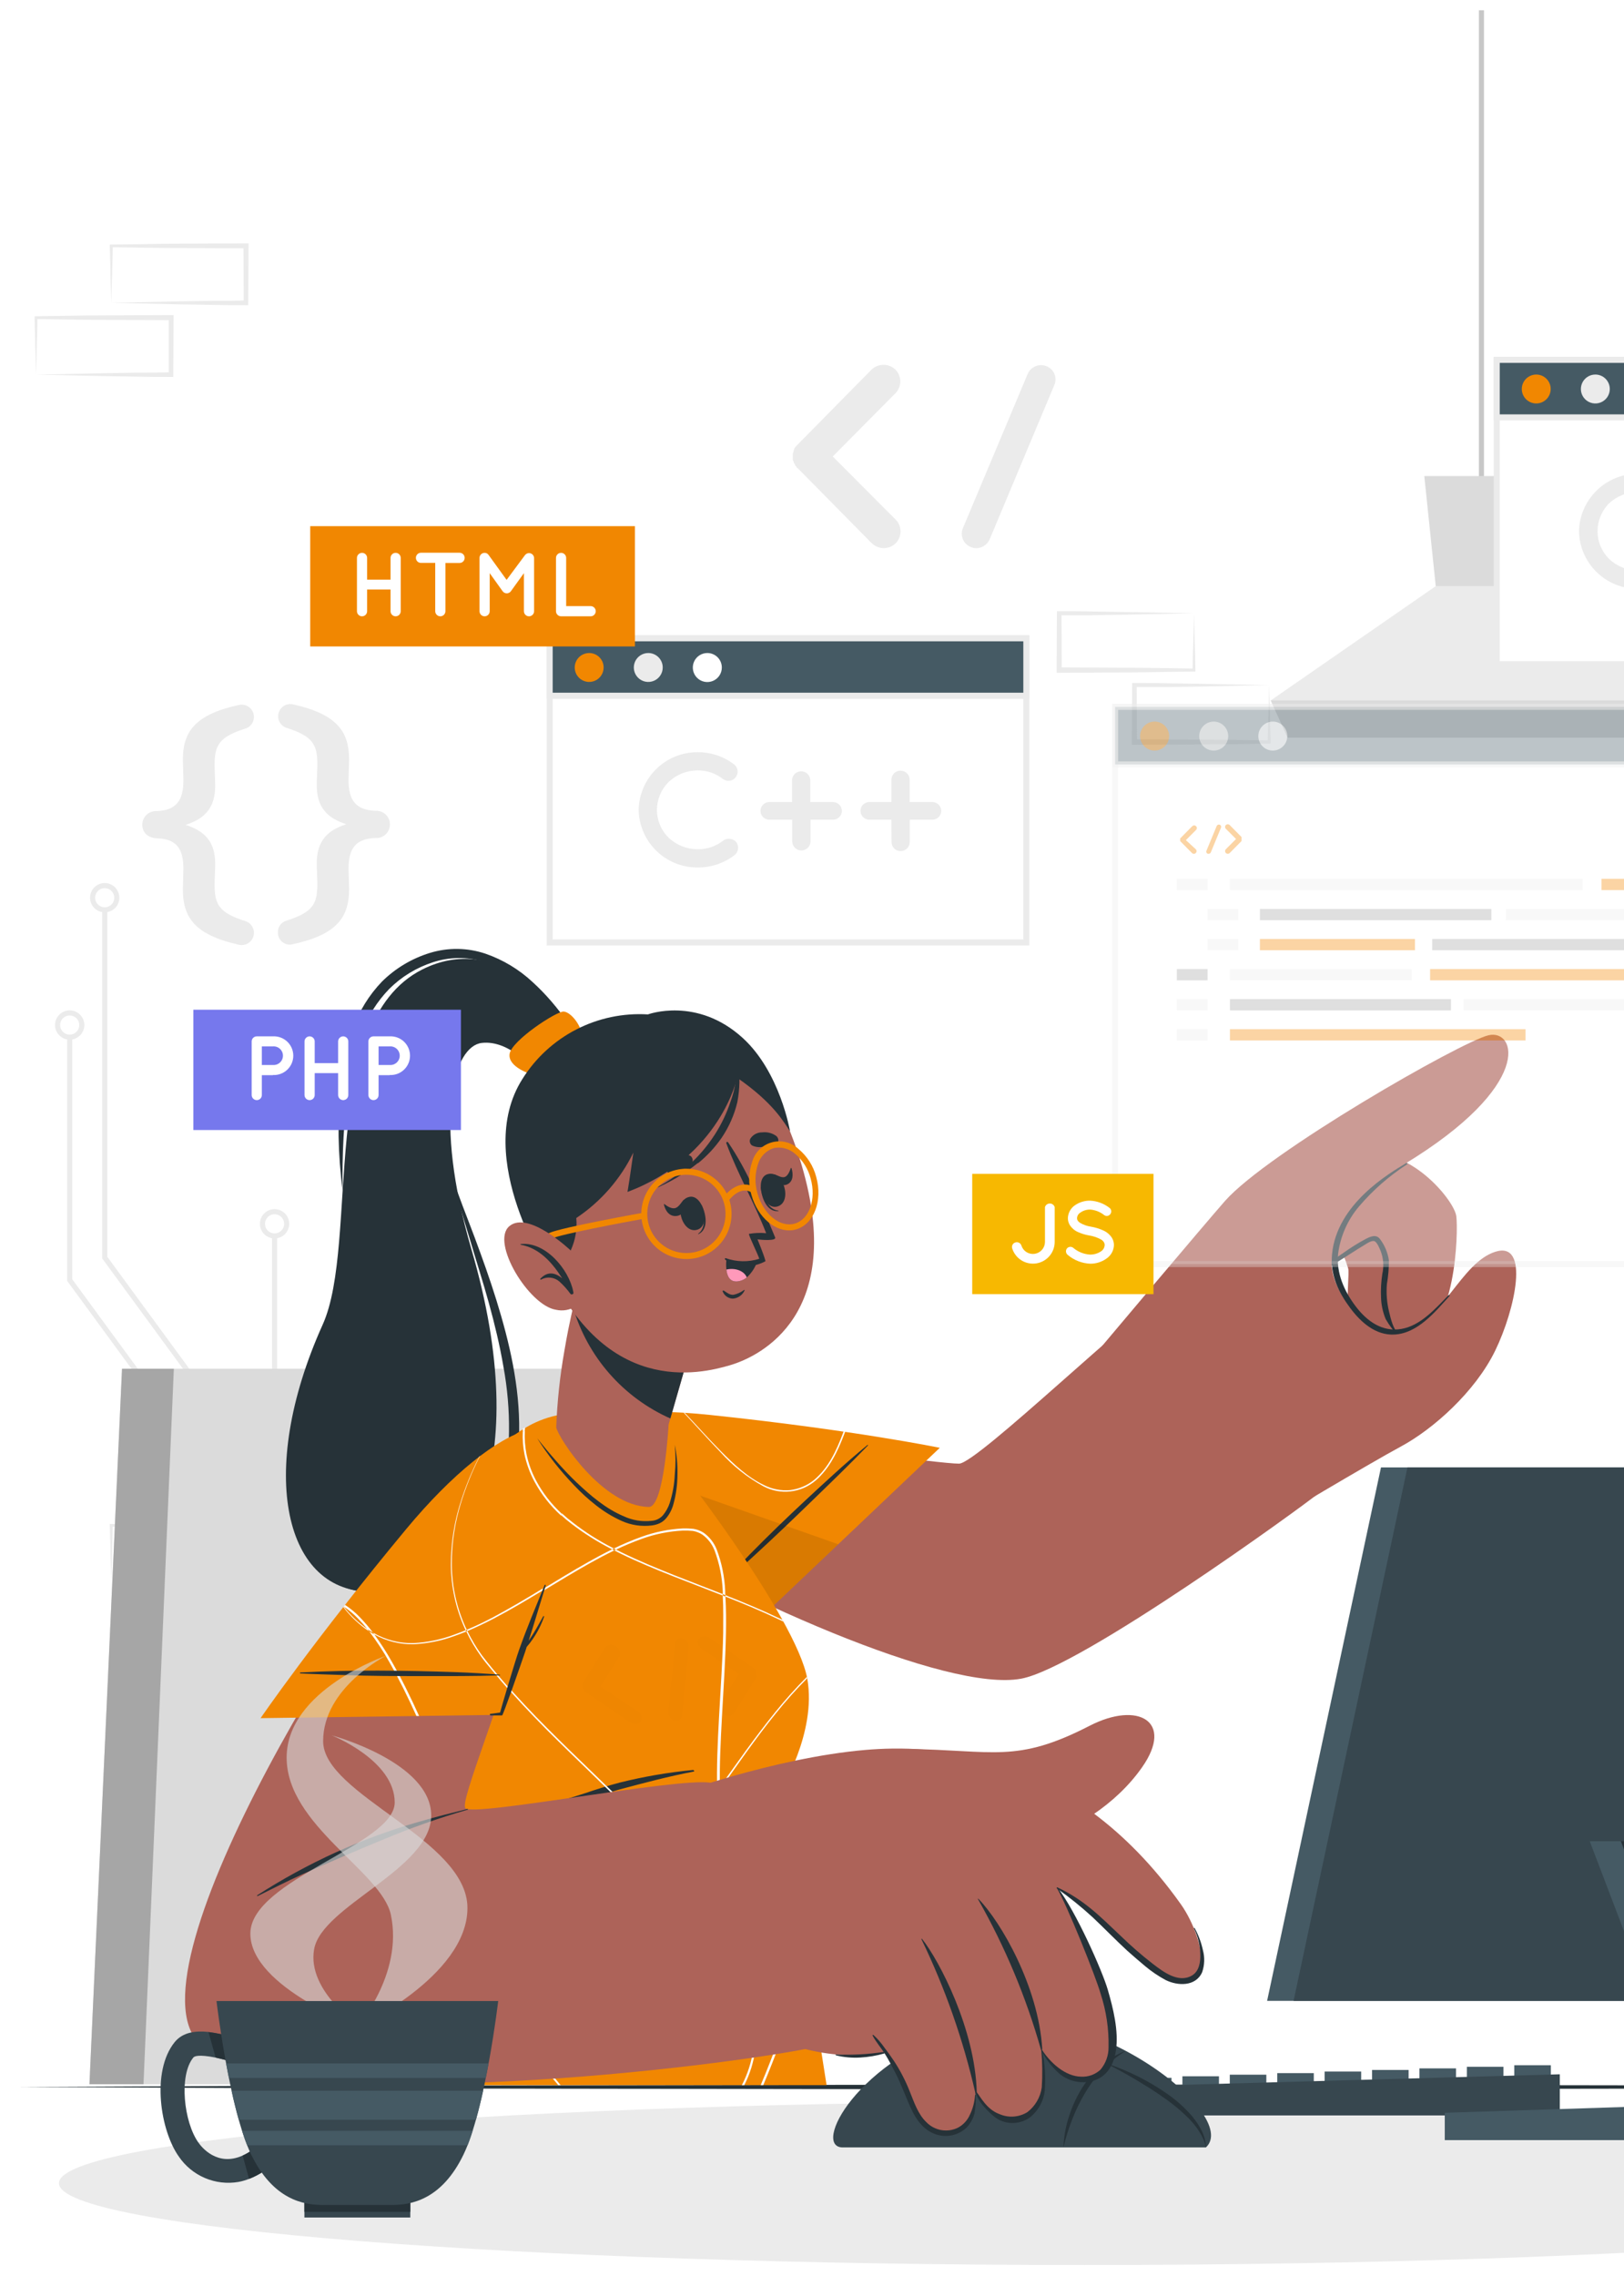 <svg width="634" height="888" viewBox="0 0 634 888" fill="none" xmlns="http://www.w3.org/2000/svg">
<g filter="url(#filter0_d_663_285)">
<path d="M71.383 343.002C71.383 341.333 71.602 336.901 71.602 335.053C71.602 326.965 68.721 323.308 61.189 323.129C57.632 322.911 55.545 320.804 55.545 317.823C55.544 317.096 55.691 316.377 55.978 315.709C56.266 315.041 56.687 314.439 57.215 313.94C57.744 313.441 58.37 313.056 59.053 312.808C59.736 312.56 60.463 312.454 61.189 312.498C68.721 312.18 71.602 308.523 71.602 300.435C71.602 298.547 71.383 294.115 71.383 292.486C71.383 281.755 75.914 274.879 93.084 271.123C94.267 270.801 95.528 270.946 96.607 271.526C97.687 272.106 98.503 273.078 98.887 274.242C99.272 275.406 99.196 276.672 98.674 277.782C98.153 278.891 97.226 279.758 96.085 280.204C85.334 283.523 83.784 286.961 83.784 294.493C83.784 296.699 84.003 300.455 84.003 302.68C84.003 311.325 79.79 315.538 72.476 317.863C79.909 320.288 84.003 324.401 84.003 333.026C84.003 335.371 83.784 338.988 83.784 341.233C83.784 348.765 85.334 352.203 96.085 355.522C97.226 355.968 98.153 356.836 98.674 357.945C99.196 359.054 99.272 360.321 98.887 361.484C98.503 362.648 97.687 363.62 96.607 364.2C95.528 364.781 94.267 364.925 93.084 364.604C75.914 360.729 71.383 353.853 71.383 343.002Z" fill="#EBEBEB"/>
<path d="M136.285 292.367C136.285 294.036 136.066 298.467 136.066 300.316C136.066 308.503 139.047 312.06 146.579 312.378C147.304 312.334 148.031 312.439 148.715 312.686C149.398 312.933 150.024 313.317 150.553 313.815C151.083 314.313 151.504 314.914 151.793 315.581C152.081 316.248 152.23 316.968 152.23 317.694C152.23 318.421 152.081 319.14 151.793 319.807C151.504 320.474 151.083 321.076 150.553 321.574C150.024 322.072 149.398 322.456 148.715 322.703C148.031 322.95 147.304 323.055 146.579 323.01C139.047 323.229 136.066 326.885 136.066 334.934C136.066 336.822 136.285 341.253 136.285 342.883C136.285 353.733 131.734 360.609 114.584 364.365C113.875 364.598 113.12 364.657 112.383 364.537C111.646 364.417 110.949 364.122 110.351 363.675C109.752 363.229 109.27 362.645 108.945 361.973C108.62 361.301 108.461 360.561 108.483 359.814C108.45 358.811 108.747 357.825 109.329 357.006C109.91 356.188 110.744 355.583 111.702 355.283C122.334 351.965 123.884 348.527 123.884 340.995C123.884 338.769 123.666 335.033 123.666 332.788C123.666 324.163 127.859 319.95 135.172 317.625C127.759 315.18 123.666 311.087 123.666 302.442C123.666 300.117 123.884 296.48 123.884 294.254C123.884 286.723 122.334 283.285 111.702 279.966C110.553 279.54 109.612 278.688 109.074 277.587C108.537 276.486 108.444 275.22 108.814 274.052C109.185 272.884 109.991 271.903 111.065 271.313C112.139 270.723 113.399 270.57 114.584 270.884C131.734 274.759 136.285 281.635 136.285 292.367Z" fill="#EBEBEB"/>
<path d="M349.64 198.727C350.25 199.336 350.734 200.059 351.064 200.855C351.394 201.651 351.564 202.505 351.564 203.367C351.564 204.229 351.394 205.082 351.064 205.879C350.734 206.675 350.25 207.398 349.64 208.007C348.417 209.186 346.789 209.854 345.09 209.875C343.332 209.88 341.64 209.211 340.36 208.007L311.386 178.655C311.251 178.604 311.132 178.519 311.042 178.407C310.951 178.295 310.891 178.162 310.869 178.019C310.773 177.939 310.666 177.872 310.551 177.821C310.408 177.56 310.308 177.278 310.253 176.986C310.17 176.953 310.097 176.899 310.042 176.829C309.986 176.759 309.949 176.677 309.935 176.588C309.836 176.37 309.836 176.072 309.736 175.972C309.637 175.873 309.518 175.555 309.518 175.456V174.72C309.518 174.522 309.518 174.422 309.518 174.104C309.518 173.786 309.518 173.687 309.518 173.588V172.892C309.518 172.693 309.736 172.574 309.736 172.475C309.736 172.375 309.736 171.958 309.935 171.66C310.134 171.362 309.935 171.541 309.935 171.441C309.935 171.342 310.253 170.726 310.452 170.527C310.452 170.499 310.457 170.47 310.468 170.444C310.479 170.417 310.495 170.393 310.516 170.373C310.536 170.352 310.56 170.336 310.587 170.325C310.613 170.314 310.641 170.309 310.67 170.309C310.809 170.02 311.021 169.773 311.286 169.593L340.261 140.202C341.515 139.017 343.175 138.356 344.901 138.356C346.626 138.356 348.287 139.017 349.541 140.202C350.151 140.811 350.635 141.534 350.965 142.33C351.295 143.126 351.465 143.98 351.465 144.842C351.465 145.704 351.295 146.557 350.965 147.354C350.635 148.15 350.151 148.873 349.541 149.482L325.098 174.124L349.64 198.727Z" fill="#EBEBEB"/>
<path d="M375.93 202.045L401.188 141.931C401.485 141.241 401.914 140.616 402.452 140.093C402.991 139.569 403.627 139.157 404.325 138.88C405.023 138.603 405.769 138.467 406.52 138.479C407.27 138.491 408.011 138.651 408.7 138.95C409.372 139.237 409.981 139.655 410.491 140.179C411.002 140.703 411.403 141.323 411.673 142.002C411.942 142.682 412.075 143.409 412.063 144.14C412.05 144.871 411.894 145.592 411.602 146.263L386.343 206.477C385.892 207.496 385.154 208.362 384.219 208.969C383.284 209.576 382.192 209.898 381.077 209.895C380.393 209.89 379.718 209.748 379.09 209.478C378.382 209.214 377.735 208.808 377.188 208.286C376.642 207.764 376.208 207.136 375.912 206.441C375.617 205.745 375.466 204.997 375.469 204.241C375.472 203.486 375.629 202.738 375.93 202.045Z" fill="#EBEBEB"/>
<path d="M43.422 613.409L69.952 612.873L83.028 612.634C87.38 612.634 91.712 612.634 96.044 612.634L95.15 613.509L95.051 591.271L96.044 592.265L69.793 592.046C61.009 592.046 52.245 591.828 43.481 591.728L44.018 591.172C44.018 594.828 43.839 598.485 43.76 602.181L43.422 613.409ZM43.422 613.409L43.124 602.42C43.124 598.704 42.905 594.948 42.865 591.192V590.655H43.422C52.185 590.655 60.949 590.337 69.733 590.337L96.044 590.218H97.038V591.212L96.919 613.449V614.343H96.044C91.613 614.343 87.161 614.343 82.73 614.244L69.495 614.065L43.422 613.409Z" fill="#EBEBEB"/>
<path d="M43.422 114.149L69.952 113.592L83.028 113.374C87.38 113.374 91.712 113.374 96.044 113.254L95.15 114.149L95.051 91.911L96.044 92.905L69.793 92.785C61.009 92.785 52.245 92.547 43.481 92.448L44.018 91.911C44.018 95.548 43.839 99.204 43.76 102.92L43.422 114.149ZM43.422 114.149L43.124 103.139C43.124 99.443 42.905 95.687 42.865 91.911V91.414H43.422C52.185 91.414 60.949 91.096 69.733 91.076L96.044 90.957H97.038V91.951L96.919 114.188V115.083H96.044C91.613 115.083 87.161 115.083 82.73 114.963L69.495 114.745L43.422 114.149Z" fill="#EBEBEB"/>
<path d="M14.148 142.189L40.678 141.632L53.754 141.414C58.106 141.414 62.418 141.414 66.77 141.295L65.876 142.189V119.951L66.87 120.945L40.38 120.826C31.596 120.826 22.832 120.587 14.068 120.488L14.605 119.951C14.605 123.588 14.426 127.245 14.346 130.961L14.148 142.189ZM14.148 142.189L13.77 131.16C13.77 127.463 13.552 123.707 13.512 119.931V119.395H14.148C22.912 119.296 31.675 119.077 40.459 119.057L66.77 118.938H67.764V119.931L67.645 142.169V143.083H66.77C62.319 143.083 57.887 143.083 53.456 142.964L40.221 142.745L14.148 142.189Z" fill="#EBEBEB"/>
<path d="M495.484 263.333L468.954 263.889L455.877 264.108C451.525 264.108 447.193 264.108 442.861 264.108L443.755 263.233L443.854 285.471L442.861 284.477L469.172 284.596C477.956 284.596 486.72 284.815 495.484 284.914L494.947 285.471C494.947 281.834 495.126 278.158 495.205 274.461L495.484 263.333ZM495.484 263.333L495.782 274.322C495.782 278.038 496 281.794 496.04 285.57V286.166H495.484C486.72 286.266 477.956 286.484 469.172 286.484L442.861 286.623H441.867V285.63L441.986 263.392V262.498H442.861C447.292 262.498 451.744 262.498 456.175 262.617L469.411 262.836L495.484 263.333Z" fill="#EBEBEB"/>
<path d="M466.132 235.292L439.602 235.849L426.526 236.067C422.174 236.067 417.842 236.067 413.51 236.067L414.404 235.193L414.503 257.43L413.51 256.437L439.821 256.556C448.585 256.556 457.369 256.775 466.132 256.874L465.596 257.43C465.596 253.794 465.755 250.117 465.854 246.421L466.132 235.292ZM466.132 235.292L466.411 246.282C466.51 249.998 466.649 253.754 466.669 257.53V258.066H466.113C457.349 258.066 448.565 258.384 439.801 258.384L413.49 258.523H412.496V257.53L412.615 235.292V234.497H413.589C418.021 234.497 422.472 234.497 426.904 234.617L440.139 234.835L466.132 235.292Z" fill="#EBEBEB"/>
<path d="M579.345 0H577.357V190.002H579.345V0Z" fill="#C7C7C7"/>
<path d="M496.082 269.314L502.7 283.861H654.03L660.628 269.314L596.2 224.72H560.509L496.082 269.314Z" fill="#EBEBEB"/>
<path d="M556.035 181.755L560.507 224.72H596.198L600.669 181.755H556.035Z" fill="#DBDBDB"/>
<path d="M496.082 269.314L502.7 283.861H654.03L660.628 269.314H496.082Z" fill="#DBDBDB"/>
<path d="M95.009 808.956H93.022V559.554L39.902 487.059V350.931H41.89V486.403L95.009 558.899V808.956Z" fill="#EBEBEB"/>
<path d="M40.895 352.004C39.763 352.008 38.654 351.676 37.71 351.049C36.767 350.423 36.03 349.531 35.594 348.485C35.157 347.44 35.041 346.288 35.26 345.177C35.478 344.065 36.022 343.044 36.822 342.241C37.621 341.439 38.641 340.892 39.752 340.669C40.862 340.447 42.014 340.559 43.061 340.992C44.108 341.424 45.003 342.158 45.633 343.099C46.263 344.041 46.599 345.148 46.599 346.281C46.599 347.796 45.999 349.248 44.93 350.321C43.861 351.394 42.41 351.999 40.895 352.004ZM40.895 342.565C40.155 342.561 39.43 342.777 38.812 343.186C38.195 343.595 37.713 344.178 37.428 344.862C37.143 345.545 37.067 346.298 37.211 347.025C37.354 347.751 37.71 348.419 38.234 348.943C38.758 349.466 39.425 349.823 40.152 349.966C40.878 350.11 41.631 350.034 42.315 349.749C42.998 349.463 43.581 348.982 43.99 348.364C44.399 347.747 44.616 347.022 44.612 346.281C44.606 345.297 44.213 344.355 43.517 343.659C42.822 342.963 41.88 342.57 40.895 342.565Z" fill="#EBEBEB"/>
<path d="M81.32 808.956H79.332V568.318L26.213 495.803V400.593H28.2V495.167L81.32 567.662V808.956Z" fill="#EBEBEB"/>
<path d="M27.202 401.686C26.07 401.686 24.963 401.35 24.022 400.721C23.081 400.093 22.347 399.199 21.914 398.153C21.481 397.107 21.368 395.956 21.588 394.846C21.809 393.736 22.354 392.716 23.155 391.916C23.955 391.115 24.975 390.57 26.085 390.349C27.195 390.129 28.346 390.242 29.392 390.675C30.438 391.108 31.332 391.842 31.961 392.783C32.59 393.724 32.925 394.831 32.925 395.963C32.925 397.481 32.322 398.936 31.249 400.01C30.175 401.083 28.72 401.686 27.202 401.686ZM27.202 392.247C26.462 392.247 25.739 392.466 25.124 392.878C24.509 393.289 24.03 393.874 23.748 394.557C23.466 395.241 23.393 395.994 23.539 396.719C23.685 397.444 24.043 398.11 24.567 398.631C25.092 399.153 25.759 399.507 26.485 399.649C27.211 399.791 27.963 399.714 28.645 399.429C29.328 399.143 29.91 398.661 30.318 398.044C30.726 397.427 30.942 396.702 30.938 395.963C30.938 395.473 30.841 394.988 30.653 394.536C30.465 394.084 30.19 393.673 29.842 393.328C29.495 392.983 29.083 392.709 28.63 392.524C28.177 392.338 27.692 392.244 27.202 392.247Z" fill="#EBEBEB"/>
<path d="M108.185 478.255H106.197V808.956H108.185V478.255Z" fill="#EBEBEB"/>
<path d="M107.192 479.249C106.06 479.249 104.954 478.913 104.012 478.284C103.071 477.656 102.338 476.762 101.904 475.716C101.471 474.67 101.358 473.519 101.579 472.409C101.8 471.299 102.345 470.279 103.145 469.479C103.945 468.678 104.965 468.133 106.076 467.912C107.186 467.691 108.336 467.805 109.382 468.238C110.428 468.671 111.322 469.405 111.951 470.346C112.58 471.287 112.915 472.394 112.915 473.526C112.915 475.044 112.312 476.499 111.239 477.573C110.166 478.646 108.71 479.249 107.192 479.249ZM107.192 469.809C106.452 469.809 105.729 470.029 105.114 470.44C104.5 470.852 104.021 471.437 103.739 472.12C103.456 472.804 103.384 473.556 103.529 474.282C103.675 475.007 104.033 475.673 104.557 476.194C105.082 476.716 105.749 477.07 106.475 477.212C107.201 477.354 107.953 477.277 108.636 476.991C109.318 476.706 109.9 476.224 110.308 475.607C110.716 474.99 110.932 474.265 110.928 473.526C110.928 473.036 110.831 472.551 110.643 472.099C110.455 471.647 110.18 471.236 109.833 470.891C109.485 470.546 109.073 470.272 108.62 470.087C108.167 469.901 107.682 469.807 107.192 469.809Z" fill="#EBEBEB"/>
<path d="M120.886 808.956H118.898V640.635L119.018 640.416L154.967 572.611V450.911H156.955V573.108L156.835 573.326L120.886 641.132V808.956Z" fill="#EBEBEB"/>
<path d="M155.94 451.904C154.808 451.904 153.702 451.568 152.76 450.94C151.819 450.311 151.086 449.417 150.652 448.371C150.219 447.325 150.106 446.175 150.327 445.064C150.548 443.954 151.093 442.934 151.893 442.134C152.694 441.333 153.713 440.788 154.824 440.567C155.934 440.347 157.085 440.46 158.13 440.893C159.176 441.326 160.07 442.06 160.699 443.001C161.328 443.942 161.663 445.049 161.663 446.181C161.663 447.699 161.06 449.155 159.987 450.228C158.914 451.301 157.458 451.904 155.94 451.904ZM155.94 442.465C155.2 442.465 154.477 442.684 153.862 443.096C153.248 443.507 152.769 444.092 152.487 444.776C152.204 445.459 152.132 446.212 152.277 446.937C152.423 447.662 152.781 448.328 153.305 448.85C153.83 449.371 154.497 449.725 155.224 449.867C155.95 450.009 156.701 449.932 157.384 449.647C158.066 449.361 158.648 448.879 159.056 448.262C159.464 447.645 159.68 446.921 159.676 446.181C159.676 445.691 159.579 445.206 159.391 444.754C159.203 444.302 158.928 443.891 158.581 443.546C158.234 443.201 157.822 442.927 157.368 442.742C156.915 442.556 156.43 442.462 155.94 442.465Z" fill="#EBEBEB"/>
<path d="M133.501 808.956H131.514V647.888L131.633 647.65L174.021 572.69V492.623H176.009V573.207L175.889 573.445L133.501 648.405V808.956Z" fill="#EBEBEB"/>
<path d="M175.118 493.617C173.985 493.617 172.878 493.281 171.936 492.651C170.994 492.021 170.261 491.126 169.828 490.079C169.396 489.032 169.284 487.88 169.506 486.77C169.728 485.659 170.275 484.639 171.078 483.84C171.88 483.04 172.902 482.496 174.013 482.278C175.125 482.059 176.276 482.175 177.322 482.612C178.367 483.048 179.26 483.785 179.886 484.728C180.513 485.672 180.845 486.781 180.841 487.913C180.836 489.428 180.231 490.879 179.158 491.948C178.085 493.017 176.632 493.617 175.118 493.617ZM175.118 484.177C174.379 484.177 173.657 484.397 173.042 484.807C172.428 485.218 171.949 485.801 171.666 486.484C171.383 487.166 171.309 487.918 171.454 488.642C171.598 489.367 171.954 490.033 172.476 490.555C172.999 491.078 173.664 491.434 174.389 491.578C175.114 491.722 175.865 491.648 176.548 491.365C177.23 491.082 177.814 490.604 178.224 489.989C178.635 489.375 178.854 488.652 178.854 487.913C178.854 486.923 178.46 485.972 177.76 485.272C177.059 484.571 176.109 484.177 175.118 484.177Z" fill="#EBEBEB"/>
<path d="M423.525 879.822C644.723 879.822 824.039 865.533 824.039 847.907C824.039 830.28 644.723 815.991 423.525 815.991C202.328 815.991 23.012 830.28 23.012 847.907C23.012 865.533 202.328 879.822 423.525 879.822Z" fill="#EBEBEB"/>
<path d="M34.918 809.274H275.616L227.623 530.103H47.636L34.918 809.274Z" fill="#DBDBDB"/>
<path d="M34.918 809.274H56.023L67.867 530.103H47.636L34.918 809.274Z" fill="#A6A6A6"/>
<path d="M7.672 810.367L111.646 809.87L215.599 809.692L423.527 809.374L631.455 809.692L735.409 809.87L839.382 810.367L735.409 810.844L631.455 811.023L423.527 811.341L215.599 811.023L111.646 810.844L7.672 810.367Z" fill="#263238"/>
<path d="M457.349 806.79H443.08V816.11H457.349V806.79Z" fill="#455A64"/>
<path d="M475.874 806.174H461.605V815.494H475.874V806.174Z" fill="#455A64"/>
<path d="M494.372 805.558H480.104V814.878H494.372V805.558Z" fill="#455A64"/>
<path d="M512.897 804.942H498.629V814.262H512.897V804.942Z" fill="#455A64"/>
<path d="M531.396 804.326H517.127V813.646H531.396V804.326Z" fill="#455A64"/>
<path d="M549.915 803.71H535.646V813.03H549.915V803.71Z" fill="#455A64"/>
<path d="M568.419 803.094H554.15V812.414H568.419V803.094Z" fill="#455A64"/>
<path d="M586.939 802.478H572.67V811.798H586.939V802.478Z" fill="#455A64"/>
<path d="M605.442 801.862H591.174V811.182H605.442V801.862Z" fill="#455A64"/>
<path d="M608.937 821.456H439.582V810.129L608.937 805.399V821.456Z" fill="#37474F"/>
<path d="M774.24 776.743H494.672L539.127 568.596H818.696L774.24 776.743Z" fill="#455A64"/>
<path d="M784.572 776.743H505.004L549.459 568.596H829.047L784.572 776.743Z" fill="#37474F"/>
<path d="M701.526 831.094H564.027V820.423L701.526 815.971V831.094Z" fill="#455A64"/>
<path d="M738.927 831.074H665.1L620.625 714.462H694.452L738.927 831.074Z" fill="#455A64"/>
<path d="M751.067 831.074H677.24L632.785 714.462H706.612L751.067 831.074Z" fill="#263238"/>
<path d="M470.784 833.936H329.013C316.91 833.936 334.418 799.497 378.575 786.242C422.732 772.987 484.715 821.019 470.784 833.936Z" fill="#37474F"/>
<path d="M415.162 833.936C415.298 830.015 415.966 826.131 417.149 822.39C418.298 818.614 419.899 814.99 421.919 811.599C423.945 808.189 426.478 805.107 429.431 802.458C432.355 799.821 435.718 797.716 439.367 796.238C437.837 797.47 436.108 798.344 434.717 799.695L432.531 801.544L430.544 803.531C427.908 806.275 425.6 809.316 423.668 812.593C421.708 815.864 420.026 819.294 418.64 822.847C417.222 826.457 416.06 830.163 415.162 833.936Z" fill="#263238"/>
<path d="M431.955 801.166C440.355 803.928 448.307 807.898 455.564 812.951C459.251 815.487 462.591 818.493 465.5 821.893C466.927 823.628 468.16 825.514 469.177 827.517C470.15 829.526 470.717 831.708 470.846 833.936C470.358 831.817 469.504 829.8 468.322 827.974C467.179 826.15 465.847 824.451 464.348 822.907C461.311 819.818 457.984 817.029 454.411 814.58C450.894 812.036 447.177 809.771 443.441 807.525C441.573 806.412 439.666 805.339 437.738 804.286C435.81 803.233 433.903 802.199 431.955 801.166Z" fill="#263238"/>
<path d="M224.602 400.056C217.846 386.96 193.641 359.775 164.806 374.321C123.689 395.088 140.462 480.759 125.974 512.873C99.743 571.061 111.368 618.318 145.609 616.966C184.003 615.436 208.446 567.086 184.102 483.7C168.86 431.555 177.246 404.21 188.077 402.958C198.907 401.706 208.287 413.292 208.287 413.292L224.602 400.056Z" fill="#263238"/>
<path d="M221.7 395.227C217.763 389.347 213.133 383.963 207.908 379.19C202.625 374.267 196.37 370.503 189.546 368.141C182.509 365.768 174.905 365.664 167.805 367.843C160.77 370.007 154.362 373.839 149.125 379.011C144.056 384.29 140.173 390.591 137.738 397.493C135.367 404.252 133.773 411.259 132.988 418.379C131.665 432.453 131.925 446.632 133.763 460.648C133.486 446.66 134.25 432.671 136.049 418.796C137.103 412.012 138.848 405.353 141.255 398.924C143.586 392.56 147.229 386.758 151.947 381.893C156.717 377.134 162.547 373.573 168.958 371.499C175.33 369.388 182.195 369.277 188.632 371.181C195.207 373.168 201.33 376.422 206.656 380.76C209.443 382.881 212.098 385.171 214.605 387.616C217.01 390.001 219.395 392.584 221.7 395.227Z" fill="#263238"/>
<path d="M176.412 454.766C178.241 463.192 181.003 471.379 183.447 479.646C185.892 487.913 188.535 496.081 190.82 504.348C193.105 512.615 195.113 520.922 196.543 529.328C198.085 537.677 198.81 546.156 198.71 554.646C198.718 563.034 197.14 571.347 194.059 579.149C190.662 586.838 185.955 593.878 180.148 599.955C174.347 606.097 167.177 610.781 159.223 613.628C155.227 615.075 151.057 615.984 146.822 616.331C144.692 616.49 142.553 616.49 140.423 616.331C138.277 616.288 136.148 615.933 134.104 615.277C138.183 616.802 142.531 617.478 146.882 617.265C151.262 617.168 155.611 616.5 159.819 615.277C164.042 614.038 168.095 612.275 171.881 610.031C175.657 607.742 179.164 605.035 182.334 601.963C185.505 598.893 188.374 595.526 190.9 591.907L192.728 589.165L194.457 586.343C195.608 584.425 196.63 582.434 197.517 580.381C200.875 572.179 202.629 563.409 202.684 554.546C202.923 536.919 198.888 519.769 193.781 503.295C191.218 495.028 188.296 486.9 185.295 478.832C182.295 470.763 179.095 463.033 176.412 454.766Z" fill="#263238"/>
<path d="M227.146 399.599C226.569 395.625 222.794 390.975 220.091 390.716C217.388 390.458 199.721 402.024 198.946 407.23C198.171 412.437 207.432 415.18 207.432 415.18L227.146 399.599Z" fill="#F18701"/>
<path d="M228.873 584.554C287.477 620.027 369.869 656.414 398.665 651.028C421.995 646.696 509.355 583.183 513.707 579.487C524.458 570.405 473.187 489.265 460.21 496.916C443.855 506.534 381.495 567.106 374.4 567.126C367.007 567.126 314.246 560.071 253.713 551.228C211.881 545.286 192.506 562.615 228.873 584.554Z" fill="#AD6359"/>
<path d="M474.877 469.492C488.887 462.337 504.348 453.017 520.723 451.149C537.098 449.281 553.493 469.034 554.308 475.195C555.122 481.355 554.109 520.664 537.793 522.889C521.478 525.115 527.38 494.193 526.307 490.894C525.234 487.596 524.061 483.343 521.021 484.058C517.98 484.774 467.504 517.524 467.504 517.524L474.877 469.492Z" fill="#AD6359"/>
<path d="M476.229 471.598C477.143 471.479 518.577 448.407 534.932 446.539C551.288 444.671 567.722 464.424 568.537 470.585C569.352 476.745 568.318 516.053 552.003 518.279C535.688 520.505 541.61 489.583 540.536 486.284C539.463 482.985 538.271 478.732 535.23 479.448C532.19 480.163 481.713 512.913 481.713 512.913L476.229 471.598Z" fill="#AD6359"/>
<path d="M546.2 516.888C543.835 514.583 542.981 510.747 542.226 507.607C541.416 504.172 541.148 500.632 541.431 497.114C541.952 494.062 542.218 490.971 542.226 487.874C541.799 484.853 540.616 481.989 538.788 479.547C537.238 477.421 534.932 478.534 532.985 479.547C530.095 481.103 527.307 482.842 524.638 484.754C521.717 486.741 518.855 488.728 515.974 490.715C512.914 492.691 509.981 494.854 507.19 497.194C506.992 497.373 507.19 497.75 507.449 497.611C510.128 496.139 512.728 494.527 515.239 492.782C518.14 490.914 521.061 489.073 524.003 487.258C526.745 485.568 529.408 483.74 532.19 482.091C533.164 481.514 535.091 480.103 536.324 480.243C537.556 480.382 538.629 483.323 539.026 484.217C540.102 487.06 540.316 490.156 539.642 493.12C539.179 496.15 539.013 499.219 539.145 502.281C539.235 505.176 539.847 508.031 540.954 510.707C542.301 513.057 543.922 515.238 545.783 517.206C545.982 517.563 546.459 517.146 546.2 516.888Z" fill="#263238"/>
<path d="M430.162 521.319C430.162 521.319 469.907 474.082 478.214 464.643C494.927 445.704 570.125 402.62 581.055 399.977C591.985 397.334 598.941 419.512 548.186 450.314C521.378 466.55 518.496 483.522 520.245 492.484C521.994 501.447 532.844 517.126 548.067 514.682C563.289 512.238 570.085 488.847 583.718 484.456C597.351 480.064 591.548 506.932 583.718 523.028C575.888 539.125 559.434 553.692 546.954 560.409C534.474 567.126 496.159 590.019 496.159 590.019L430.162 521.319Z" fill="#AD6359"/>
<path d="M565.42 501.487C560.293 506.693 554.57 513.291 547.078 514.563C539.586 515.835 533.604 511.522 529.193 505.66C524.781 499.797 521.601 492.743 522.396 485.191C523.282 478.394 526.111 471.997 530.544 466.769C535.967 460.409 542.286 454.873 549.304 450.334C549.602 450.116 549.304 449.679 548.926 449.877C542.348 453.852 521.8 465.775 520.011 485.509C519.276 493.597 522.555 500.274 527.086 506.355C531.259 511.959 537.022 517.126 544.375 516.749C553.457 516.272 560.273 507.945 565.917 501.646C566.136 501.367 565.679 501.228 565.42 501.487Z" fill="#263238"/>
<path d="M366.89 560.945L299.044 625.353C299.044 625.353 253.973 605.361 220.09 581.255C186.207 557.15 221.163 542.245 277.105 548.108C333.046 553.97 366.89 560.945 366.89 560.945Z" fill="#F18701"/>
<path d="M282.869 617.682L281.975 617.245C281.975 617.106 281.975 616.986 281.975 616.847C281.748 611.413 280.669 606.048 278.776 600.949C277.813 598.451 276.142 596.289 273.966 594.729C272.853 594.021 271.61 593.541 270.31 593.318C268.99 593.183 267.662 593.137 266.335 593.179C260.907 593.451 255.548 594.529 250.437 596.378C249.026 596.875 247.615 597.412 246.224 597.988L245.449 597.531C247.019 596.875 248.589 596.259 250.179 595.683C255.379 593.793 260.83 592.681 266.355 592.384C267.748 592.339 269.143 592.392 270.528 592.543C271.942 592.772 273.294 593.285 274.503 594.053C276.819 595.697 278.602 597.984 279.63 600.631C281.582 605.807 282.696 611.261 282.929 616.788L282.869 617.682ZM329.312 554.626L329.014 555.441C326.53 562.058 323.41 568.716 318.004 573.326C315.283 575.584 311.974 577.017 308.465 577.46C304.935 577.77 301.389 577.081 298.231 575.472C291.812 572.412 286.546 567.404 281.538 562.376C276.53 557.349 272.059 552.221 267.25 547.213H266.892C271.721 552.321 276.371 557.607 281.299 562.674C286.088 568.026 291.753 572.522 298.052 575.969C301.275 577.672 304.935 578.37 308.558 577.973C312.182 577.576 315.603 576.103 318.382 573.743C323.906 568.974 327.046 562.237 329.59 555.62C329.709 555.302 329.828 555.004 329.928 554.686L329.312 554.626ZM293.541 622.789C297.078 624.459 299.105 625.353 299.105 625.353C297.277 624.419 295.369 623.604 293.481 622.789H293.541Z" fill="white"/>
<path d="M282.254 613.548C295.947 598.664 310.692 584.713 325.676 571.1C329.902 567.245 334.228 563.489 338.653 559.833C338.679 559.817 338.709 559.809 338.739 559.812C338.769 559.815 338.797 559.827 338.82 559.847C338.842 559.867 338.857 559.894 338.863 559.924C338.869 559.954 338.865 559.984 338.852 560.011C331.857 567.285 324.563 574.3 317.31 581.335C310.056 588.37 302.723 595.405 295.251 602.261C291.038 606.136 286.845 610.011 282.533 613.807C282.433 614.065 282.076 613.727 282.254 613.548Z" fill="#263238"/>
<path opacity="0.1" d="M327.245 598.584L299.046 625.353C299.046 625.353 253.975 605.361 220.092 581.255C206.3 571.438 203.915 563.151 209.698 557.19L327.245 598.584Z" fill="black"/>
<path d="M322.693 809.632H95.887C95.887 809.632 145.151 619.371 190.739 565.794C191.752 564.562 192.726 563.41 193.879 562.317C194.097 562.058 194.276 561.88 194.495 561.661C198.022 557.885 202.135 554.704 206.677 552.241C207.472 551.804 208.267 551.407 209.101 551.029C226.669 542.961 245.21 549.658 258.604 561.105C262.857 564.741 310.929 627.3 315.181 651.147C318.858 672.193 304.629 694.867 304.629 694.867L322.693 809.632Z" fill="#F18701"/>
<path d="M270.507 686.66C260.88 687.591 251.335 689.232 241.95 691.568C237.28 692.801 232.709 694.251 228.138 695.801C225.853 696.556 223.568 697.252 221.262 697.948C218.873 698.728 216.397 699.215 213.89 699.398C213.855 699.41 213.824 699.433 213.803 699.464C213.781 699.494 213.77 699.53 213.77 699.567C213.77 699.604 213.781 699.641 213.803 699.671C213.824 699.701 213.855 699.724 213.89 699.736C216.269 699.846 218.653 699.786 221.024 699.557C223.31 699.254 225.573 698.803 227.8 698.206C232.53 696.994 237.22 695.563 241.95 694.231C251.489 691.688 261.008 689.144 270.725 687.296C271.163 687.375 271.043 686.62 270.507 686.66Z" fill="#263238"/>
<path d="M294.556 695.026C286.584 694.261 278.576 693.943 270.569 694.072C266.595 694.072 262.62 694.47 258.646 694.887C256.758 695.106 254.85 695.324 252.962 695.583C251.074 695.841 248.829 696.437 246.742 696.696C246.523 696.696 246.523 697.053 246.742 697.033C248.729 696.855 250.717 697.033 252.704 696.934L258.666 696.735C262.64 696.596 266.615 696.517 270.589 696.338C278.538 696 286.487 695.742 294.536 695.682C295.013 695.682 294.973 695.066 294.556 695.026Z" fill="#263238"/>
<g opacity="0.1">
<path opacity="0.1" d="M248.847 663.747C249.526 664.122 250.038 664.74 250.281 665.477C250.524 666.214 250.48 667.015 250.158 667.721C249.958 668.004 249.697 668.238 249.394 668.406C249.091 668.574 248.755 668.673 248.409 668.695C247.58 668.769 246.751 668.551 246.064 668.079L229.053 656.473C228.914 656.473 228.835 656.354 228.735 656.235H228.576C228.477 656.126 228.391 656.006 228.318 655.877C228.234 655.852 228.162 655.795 228.119 655.718C228.119 655.718 228 655.5 227.941 655.46C227.881 655.42 227.801 655.281 227.782 655.241L227.682 654.923C227.623 654.845 227.576 654.757 227.543 654.665C227.553 654.592 227.553 654.519 227.543 654.446L227.444 654.128C227.444 654.029 227.444 653.989 227.444 653.93C227.444 653.87 227.444 653.711 227.444 653.572C227.444 653.433 227.444 653.572 227.444 653.572C227.43 653.433 227.43 653.293 227.444 653.155V653.055C227.463 652.926 227.526 652.806 227.623 652.717L236.287 638.807C236.794 638.227 237.505 637.867 238.272 637.8C239.039 637.733 239.802 637.966 240.401 638.449C241.08 638.824 241.592 639.442 241.835 640.179C242.078 640.916 242.034 641.717 241.712 642.423L234.379 654.089L248.847 663.747Z" fill="black"/>
<path opacity="0.1" d="M260.967 664.085L263.63 637.018C263.679 636.7 263.801 636.397 263.985 636.133C264.17 635.869 264.413 635.651 264.695 635.495C264.977 635.34 265.291 635.251 265.613 635.236C265.935 635.221 266.256 635.28 266.551 635.408C267.224 635.59 267.817 635.993 268.235 636.551C268.653 637.109 268.872 637.791 268.856 638.489L266.193 665.595C266.126 666.046 265.905 666.46 265.569 666.767C265.232 667.075 264.8 667.257 264.345 667.284C264.031 667.349 263.706 667.349 263.391 667.284C262.675 667.121 262.04 666.711 261.596 666.126C261.153 665.541 260.93 664.818 260.967 664.085Z" fill="black"/>
<path opacity="0.1" d="M295.428 650.194C295.37 650.315 295.296 650.428 295.21 650.531L286.545 664.442C286.334 664.73 286.063 664.968 285.751 665.139C285.439 665.311 285.092 665.412 284.737 665.436C283.919 665.488 283.107 665.264 282.432 664.8C281.749 664.428 281.234 663.81 280.99 663.072C280.747 662.334 280.793 661.531 281.12 660.825L288.453 649.16L274.125 639.442C273.446 639.067 272.933 638.449 272.69 637.712C272.447 636.975 272.491 636.174 272.813 635.468C273.32 634.889 274.031 634.528 274.798 634.461C275.565 634.395 276.328 634.627 276.927 635.11L293.918 646.716C294.066 646.794 294.206 646.888 294.335 646.994C294.467 647.115 294.586 647.248 294.693 647.391C294.775 647.531 294.868 647.664 294.971 647.789C294.971 647.789 294.971 647.789 294.971 647.908L295.071 648.226L295.19 648.445C295.19 648.445 295.19 648.624 295.19 648.663V649.021C295.19 649.021 295.19 649.021 295.19 649.12C295.182 649.259 295.182 649.399 295.19 649.538C295.19 649.538 295.19 649.538 295.19 649.677L295.428 650.194Z" fill="black"/>
</g>
<path d="M309.476 725.59C309.162 725.782 308.837 725.955 308.503 726.107L306.515 726.982C305.879 727.26 305.204 727.439 304.528 727.677C303.231 728.107 301.902 728.433 300.554 728.651C297.77 729.04 294.937 728.857 292.227 728.114C290.885 727.666 289.629 726.994 288.511 726.127C287.429 725.215 286.485 724.151 285.709 722.967C284.193 720.624 283.059 718.055 282.35 715.356C280.979 710.011 280.186 704.535 279.985 699.021C279.985 698.067 279.985 697.033 279.985 696.159C279.985 695.801 279.985 695.444 279.985 695.086C279.707 685.408 280.184 675.75 280.701 666.112C281.297 655.162 282.092 644.252 282.33 633.282C282.33 628.473 282.45 623.644 282.171 618.854C282.171 618.636 282.171 618.417 282.171 618.199C282.171 617.98 282.171 617.344 282.171 616.907C281.944 611.473 280.865 606.108 278.972 601.009C278.009 598.511 276.338 596.349 274.163 594.789C273.05 594.08 271.807 593.601 270.506 593.378C269.186 593.243 267.858 593.196 266.532 593.239C261.103 593.51 255.745 594.589 250.633 596.438C247.157 597.684 243.747 599.11 240.419 600.711L239.644 601.068C233.384 604.089 227.343 607.587 221.361 611.144C211.941 616.748 202.681 622.63 192.943 627.718C189.624 629.427 186.266 631.056 182.828 632.487L182.43 632.666C180.947 633.275 179.436 633.852 177.9 634.395C172.72 636.306 167.278 637.412 161.763 637.674C158.725 637.736 155.696 637.334 152.78 636.481C152.78 636.342 152.78 636.223 152.939 636.104C155.81 636.904 158.784 637.272 161.763 637.197C167.2 636.904 172.561 635.785 177.661 633.878C179.151 633.342 180.642 632.765 182.113 632.169L182.53 631.99C185.968 630.539 189.326 628.93 192.625 627.201C202.303 622.113 211.544 616.211 220.964 610.567C226.786 607.11 232.688 603.672 238.849 600.631L239.604 600.254C243.108 598.554 246.696 597.035 250.355 595.703C255.556 593.813 261.006 592.701 266.532 592.404C267.925 592.359 269.319 592.412 270.705 592.563C272.118 592.791 273.471 593.305 274.679 594.073C276.995 595.717 278.778 598.004 279.806 600.651C281.758 605.827 282.872 611.281 283.105 616.808C283.105 617.384 283.105 617.96 283.205 618.536C283.224 618.748 283.224 618.961 283.205 619.172C283.483 623.882 283.483 628.592 283.403 633.282C283.185 644.272 282.43 655.142 281.833 666.151C281.337 675.372 280.86 684.593 281.039 693.794C281.039 694.152 281.039 694.51 281.039 694.867C281.039 696.239 281.039 697.59 281.178 698.961C281.357 704.406 282.123 709.817 283.463 715.098C284.14 717.71 285.226 720.199 286.682 722.47C287.423 723.58 288.312 724.583 289.325 725.451C290.347 726.309 291.51 726.982 292.763 727.439C295.35 728.152 298.054 728.335 300.713 727.975C302.059 727.765 303.388 727.453 304.687 727.041C305.323 726.803 305.959 726.624 306.674 726.365L308.503 725.531L309.695 724.915L309.476 725.59ZM315.001 650.313C310.603 654.725 306.443 659.368 302.541 664.224C294.83 673.743 287.815 683.778 280.681 693.794L279.787 695.066L277.144 698.802C272.255 705.698 267.307 712.614 262.06 719.251C261.921 719.43 261.782 719.629 261.623 719.807C258.165 724.16 254.588 728.392 250.773 732.427C245.963 737.673 240.599 742.384 234.775 746.477C233.341 747.516 231.848 748.471 230.304 749.338C228.793 750.292 227.184 751.047 225.614 751.862C222.525 753.54 218.948 754.088 215.499 753.412C212.093 752.536 208.967 750.806 206.417 748.384C203.8 745.994 201.449 743.329 199.402 740.435C195.315 734.612 191.7 728.472 188.591 722.073C182.212 709.315 176.787 696.099 171.183 682.983C165.764 669.751 159.62 656.828 152.78 644.272C152.085 643.059 151.37 641.867 150.634 640.675L150.217 641.708C150.833 642.702 151.429 643.695 152.005 644.729C158.807 657.263 164.904 670.167 170.268 683.381C175.912 696.477 181.357 709.692 187.776 722.47C190.931 728.907 194.586 735.086 198.706 740.952C200.8 743.88 203.198 746.578 205.86 749C208.521 751.517 211.786 753.303 215.34 754.187C218.959 754.891 222.71 754.315 225.952 752.558C227.561 751.743 229.191 750.968 230.701 750.014C232.211 749.06 233.762 748.146 235.232 747.113C241.076 742.955 246.471 738.2 251.329 732.923C255.105 728.949 258.682 724.656 262.1 720.324C262.259 720.145 262.398 719.947 262.537 719.768C267.823 713.071 272.772 706.115 277.68 699.16L279.826 696.119L280.701 694.847C287.895 684.593 295.009 674.299 302.899 664.562C306.701 659.817 310.754 655.28 315.041 650.969C315.1 650.75 315.061 650.531 315.001 650.313ZM206.099 793.853C197.236 782.685 188.531 771.317 178.933 760.745C169.334 750.173 158.703 740.197 145.686 733.997C142.42 732.524 139.001 731.417 135.491 730.698C133.732 730.333 131.954 730.067 130.165 729.903C128.38 729.77 126.589 729.737 124.8 729.803C122.803 729.842 120.811 730.015 118.838 730.32L118.719 730.678C120.692 730.369 122.684 730.196 124.681 730.161C126.457 730.112 128.234 730.152 130.006 730.28C131.77 730.458 133.521 730.737 135.253 731.115C138.732 731.839 142.118 732.952 145.348 734.434C158.226 740.614 168.818 750.63 178.357 761.123C187.895 771.616 196.6 782.983 205.443 794.25C209.537 799.417 213.67 804.584 217.943 809.632H218.857C214.584 804.465 210.332 799.159 206.099 793.853ZM315.08 761.262C313.709 764.918 312.378 768.555 311.106 772.212C306.555 784.751 302.163 797.351 296.976 809.632H297.97C303.117 797.45 307.489 784.97 312.04 772.55C313.173 769.449 314.325 766.329 315.478 763.229L315.08 761.262ZM294.353 781.135C294.174 780.101 294.015 779.048 293.797 777.995L293.081 774.894C292.664 772.907 292.008 770.801 291.432 768.754C288.955 760.631 285.548 752.823 281.277 745.483C275.909 736.292 269.666 727.64 262.636 719.649C262.467 719.48 262.307 719.3 262.16 719.112C258.185 714.521 254.012 710.11 249.799 705.758C237.875 693.655 225.475 682.228 213.551 670.245C207.589 664.283 201.786 658.123 196.262 651.724C194.871 650.134 193.5 648.524 192.168 646.895C190.837 645.265 189.505 643.616 188.194 641.907C185.996 638.885 184.074 635.673 182.45 632.308C182.351 632.153 182.271 631.986 182.212 631.811C182.064 631.555 181.931 631.289 181.814 631.016C178.316 623.316 176.461 614.971 176.369 606.514C176.315 598.057 177.603 589.646 180.185 581.593C180.483 580.619 180.821 579.606 181.159 578.672L180.702 579.387C180.45 580.103 180.211 580.818 179.986 581.534C177.349 589.598 176.008 598.029 176.012 606.514C176.077 615.025 177.911 623.43 181.397 631.195C181.516 631.474 181.636 631.732 181.775 631.99C181.833 632.169 181.92 632.337 182.033 632.487C183.661 635.887 185.582 639.139 187.776 642.205C189.008 643.934 190.34 645.583 191.751 647.213C193.162 648.842 194.434 650.472 195.825 652.062C201.349 658.48 207.172 664.621 213.114 670.643C225.037 682.566 237.498 694.112 249.282 706.195C253.535 710.567 257.708 715.058 261.683 719.668C261.861 719.847 262.001 720.026 262.16 720.205C269.122 728.126 275.298 736.705 280.601 745.821C284.846 753.159 288.234 760.96 290.697 769.072C291.253 771.059 291.889 773.046 292.306 775.173L293.022 778.253C293.221 779.286 293.38 780.34 293.578 781.373C295.551 790.976 294.147 800.965 289.604 809.652H290.558C295.008 800.883 296.339 790.86 294.333 781.234L294.353 781.135ZM305.561 628.115L304.468 627.578C297.394 624.2 290.18 621.199 282.907 618.338L282.032 617.98C275.733 615.496 269.393 613.091 263.113 610.607C256.198 607.845 249.322 605.003 242.645 601.744L240.121 600.472L239.326 600.055C233.792 597.256 228.541 593.928 223.646 590.119C217.708 585.659 212.801 579.972 209.259 573.445C207.526 570.19 206.268 566.703 205.523 563.092C204.871 559.762 204.683 556.358 204.966 552.977C204.679 553.134 204.401 553.307 204.131 553.493C203.919 556.752 204.126 560.025 204.747 563.231C205.53 566.918 206.828 570.477 208.603 573.803C212.206 580.409 217.188 586.163 223.209 590.675C228.027 594.359 233.168 597.598 238.571 600.353L239.346 600.75L242.347 602.261C249.063 605.54 255.959 608.362 262.875 611.104C269.254 613.628 275.693 616.033 282.072 618.556L282.946 618.894C290.14 621.716 297.255 624.657 304.23 627.996L306.019 628.85C305.86 628.83 305.701 628.552 305.561 628.274V628.115Z" fill="white"/>
<path d="M182.472 570.683C143.164 611.184 48.57 764.183 77.724 793.257C106.877 822.331 269.574 804.147 314.447 795.542C329.431 792.661 293.421 693.933 277.285 691.608C263.831 689.621 184.42 705.082 181.677 701.544C179.452 698.723 195.409 661.799 213.136 602.181C233.585 533.621 199.841 552.778 182.472 570.683Z" fill="#AD6359"/>
<path d="M354.252 678.452C388.035 678.89 396.66 684.196 425.376 669.41C444.215 659.713 458.504 667.582 445.845 685.626C425.138 715.137 381.418 723.742 365.401 722.351L354.252 678.452Z" fill="#AD6359"/>
<path d="M261.486 696.914C261.486 696.914 301.808 681.93 337.877 678.83C362.817 676.684 417.606 678.075 460.928 738.945C471.202 753.372 475.614 781.234 450.257 763.746C432.252 751.345 424.601 738.011 412.797 732.705C412.797 732.705 414.208 768.813 399.343 778.531C386.345 787.044 372.757 794.621 358.683 801.206C356.893 798.899 355.247 796.483 353.755 793.972C353.755 793.972 339.01 801.762 314.447 795.582L261.486 696.914Z" fill="#AD6359"/>
<path d="M361.921 680.579C372.513 688.329 394.671 705.141 408.026 725.193C422.851 747.45 445.406 794.35 428.852 805.121C416.71 813.07 406.535 795.88 406.535 795.88C406.535 795.88 411.762 817.223 399.242 821.973C387.835 826.285 380.741 812.553 380.741 812.553C380.741 812.553 381.694 826.047 369.91 828.094C355.721 830.538 355.999 801.862 339.525 791.925C335.908 789.7 361.921 680.579 361.921 680.579Z" fill="#AD6359"/>
<path d="M381.954 736.918C390.717 745.841 405.423 771.218 406.874 795.383C406.874 795.94 406.496 796.258 406.377 795.761C400.587 775.271 392.332 755.559 381.795 737.057C381.675 736.938 381.795 736.819 381.954 736.918Z" fill="#263238"/>
<path d="M359.936 752.538C366.713 761.023 380.683 787.832 381.319 812.394C381.319 812.931 380.902 813.229 380.782 812.732C376.054 791.982 368.987 771.834 359.717 752.677C359.712 752.649 359.715 752.621 359.726 752.595C359.737 752.57 359.756 752.548 359.779 752.533C359.803 752.518 359.83 752.51 359.858 752.511C359.886 752.512 359.913 752.521 359.936 752.538Z" fill="#263238"/>
<path d="M412.838 732.486C423.152 737.315 429.352 743.675 437.5 751.385C441.474 755.252 445.66 758.895 450.04 762.295C454.014 765.336 459.976 769.926 465.262 766.906C468.184 765.236 468.72 761.461 468.581 758.4C468.482 754.947 467.635 751.557 466.097 748.464C466.097 748.325 466.296 748.166 466.375 748.325C467.868 751.041 468.959 753.96 469.614 756.989C470.372 759.81 470.269 762.793 469.316 765.554C466.812 771.258 459.678 770.96 454.968 768.575C452.145 767.043 449.482 765.232 447.019 763.17C444.634 761.182 442.349 759.195 440.103 757.208C435.513 752.975 431.161 748.464 426.61 744.171C422.168 740.091 417.469 736.301 412.54 732.824C412.441 732.685 412.639 732.387 412.838 732.486Z" fill="#263238"/>
<path d="M429.648 773.881C427.8 767.303 416.592 739.382 412.577 732.705C412.561 732.671 412.557 732.632 412.567 732.595C412.576 732.558 412.599 732.526 412.63 732.505C412.661 732.483 412.699 732.473 412.737 732.477C412.774 732.481 412.81 732.498 412.836 732.526C420.03 741.787 430.304 765.018 432.43 772.271C434.556 779.525 436.802 788.567 435.65 796.118C433.94 807.386 426.131 808.38 423.289 808.499C419.921 808.592 416.624 807.525 413.949 805.478C410.846 802.85 408.31 799.619 406.496 795.979C406.397 795.801 406.635 795.622 406.755 795.801C409.974 800.828 415.797 806.214 422.037 806.333C423.412 806.41 424.789 806.21 426.086 805.746C427.383 805.282 428.574 804.562 429.588 803.63C431.672 801.174 432.801 798.048 432.768 794.827C432.923 787.718 431.868 780.636 429.648 773.881Z" fill="#263238"/>
<path d="M381.298 812.394C382.649 813.964 385.173 819.131 390.161 820.92C391.908 821.69 393.815 822.024 395.719 821.892C397.624 821.76 399.467 821.168 401.091 820.164C404.143 817.812 406.154 814.361 406.695 810.546C407.009 805.7 406.949 800.836 406.516 795.999C406.516 795.761 406.775 795.701 406.815 795.999C407.943 801.178 408.298 806.495 407.868 811.778C407.634 813.85 406.986 815.854 405.962 817.67C404.937 819.487 403.558 821.078 401.906 822.35C400.132 823.569 398.056 824.275 395.907 824.391C393.758 824.507 391.619 824.027 389.724 823.006C387.737 821.953 382.113 816.925 380.881 812.633C380.801 812.454 381.238 812.315 381.298 812.394Z" fill="#263238"/>
<path d="M340.977 790.057C342.544 791.484 343.944 793.084 345.15 794.827C346.501 796.575 347.773 798.404 349.025 800.232C351.482 803.985 353.547 807.98 355.186 812.156C356.895 816.329 358.326 820.9 361.644 824.079C363.202 825.688 365.227 826.766 367.432 827.158C369.636 827.551 371.909 827.238 373.926 826.265C376.045 825.151 377.715 823.34 378.655 821.138C379.797 818.765 380.472 816.195 380.643 813.567C380.643 813.525 380.659 813.484 380.689 813.454C380.719 813.424 380.76 813.408 380.802 813.408C380.844 813.408 380.884 813.424 380.914 813.454C380.944 813.484 380.961 813.525 380.961 813.567C381.017 815.929 380.844 818.292 380.444 820.621C379.912 822.73 378.836 824.662 377.324 826.226C375.726 827.727 373.746 828.758 371.6 829.207C369.455 829.655 367.227 829.504 365.162 828.769C360.591 827.179 357.67 823.125 355.702 818.833C353.517 814.123 351.847 809.234 349.443 804.624C348.171 802.2 346.939 799.755 345.468 797.43C343.998 795.105 342.05 792.919 340.679 790.336C340.579 790.137 340.778 789.898 340.977 790.057Z" fill="#263238"/>
<path d="M326.327 797.669C332.585 797.938 338.854 797.605 345.048 796.675C345.246 796.675 345.425 797.211 345.246 797.271C342.183 798.152 339.029 798.685 335.847 798.861C332.649 799.054 329.44 798.766 326.327 798.006C326.149 797.967 326.149 797.649 326.327 797.669Z" fill="#263238"/>
<path d="M100.38 735.566C110.179 729.258 120.42 723.666 131.024 718.834C141.513 714.066 152.34 710.081 163.416 706.91C169.716 705.042 176.095 703.472 182.454 701.882C182.479 701.873 182.504 701.87 182.53 701.874C182.555 701.877 182.58 701.886 182.601 701.901C182.622 701.915 182.639 701.935 182.651 701.958C182.663 701.98 182.669 702.006 182.669 702.031C182.669 702.057 182.663 702.082 182.651 702.105C182.639 702.128 182.622 702.147 182.601 702.162C182.58 702.177 182.555 702.186 182.53 702.189C182.504 702.192 182.479 702.189 182.454 702.18C171.335 705.395 160.413 709.257 149.744 713.746C139.145 718.105 128.586 722.643 118.067 727.359C112.105 730.042 106.342 733.003 100.519 735.884C100.489 735.873 100.461 735.856 100.437 735.834C100.413 735.812 100.394 735.785 100.381 735.755C100.368 735.726 100.361 735.694 100.361 735.661C100.361 735.629 100.368 735.596 100.38 735.566Z" fill="#263238"/>
<path d="M101.732 666.429L195.273 665.138C195.273 665.138 213.556 619.331 220.968 578.413C228.381 537.496 194.518 549.379 158.588 592.642C122.658 635.905 101.732 666.429 101.732 666.429Z" fill="#F18701"/>
<path d="M211.942 615.814C211.942 616.112 211.783 616.41 211.684 616.708C205.424 620.504 199.144 624.24 192.646 627.638C189.327 629.347 185.969 630.977 182.531 632.408L182.133 632.586C180.649 633.196 179.139 633.772 177.602 634.315C172.423 636.227 166.98 637.333 161.466 637.594C156.101 637.709 150.804 636.384 146.124 633.759L145.647 633.501L144.137 632.586C140.263 630.001 136.845 626.791 134.021 623.087L134.161 622.889C136.783 626.258 139.898 629.212 143.401 631.652C144.108 632.16 144.845 632.625 145.607 633.043L145.826 633.183C150.577 635.913 155.987 637.288 161.466 637.157C166.903 636.864 172.263 635.745 177.364 633.838C178.854 633.302 180.345 632.725 181.815 632.129L182.233 631.95C185.671 630.5 189.029 628.89 192.328 627.161C198.965 623.624 205.503 619.729 211.942 615.814ZM152.881 644.252C150.832 640.627 148.576 637.124 146.124 633.759L145.607 633.043C143.969 630.875 142.197 628.811 140.301 626.863C138.608 625.111 136.721 623.558 134.677 622.233L134.161 622.889C136.168 624.207 138.021 625.747 139.685 627.479C140.997 628.811 142.229 630.202 143.401 631.652L144.137 632.586C147.075 636.43 149.732 640.482 152.086 644.709C155.941 651.485 159.359 658.48 162.578 665.595H163.612C160.333 658.321 156.835 651.167 152.881 644.252ZM196.263 651.823C194.872 650.233 193.5 648.624 192.169 646.994C190.837 645.365 189.506 643.715 188.194 642.006C185.997 638.984 184.075 635.772 182.451 632.408C182.352 632.252 182.272 632.085 182.213 631.911C182.064 631.654 181.932 631.388 181.815 631.116C178.316 623.415 176.462 615.07 176.37 606.613C176.316 598.157 177.604 589.745 180.186 581.693C182.093 575.654 184.499 569.785 187.38 564.145C187.291 564.191 187.21 564.252 187.141 564.324C184.283 569.886 181.89 575.676 179.987 581.633C177.35 589.697 176.009 598.128 176.012 606.613C176.078 615.124 177.912 623.529 181.398 631.295C181.517 631.573 181.636 631.831 181.775 632.09C181.833 632.268 181.921 632.436 182.034 632.586C183.661 635.987 185.583 639.238 187.777 642.304C189.009 644.033 190.341 645.682 191.752 647.312C193.162 648.942 194.434 650.571 195.825 652.161C196.819 653.314 197.813 654.446 198.826 655.579C198.826 655.4 198.965 655.221 199.045 655.023C198.131 653.969 197.197 652.896 196.263 651.823ZM209.259 573.684C207.527 570.428 206.269 566.942 205.523 563.33C204.944 560.36 204.731 557.33 204.887 554.308C204.617 554.386 204.352 554.479 204.092 554.586C203.953 557.563 204.173 560.545 204.748 563.469C205.531 567.157 206.829 570.716 208.604 574.042C211.314 579.104 214.885 583.657 219.156 587.495L219.335 586.681C215.261 582.953 211.854 578.558 209.259 573.684Z" fill="white"/>
<path d="M191.417 664.74C191.933 664.74 195.232 664.244 195.232 664.244C195.491 663.031 201.194 643.834 202.685 639.681C205.705 631.175 209.223 622.829 212.621 614.482C212.65 614.439 212.692 614.406 212.74 614.389C212.789 614.372 212.843 614.371 212.892 614.387C212.942 614.403 212.984 614.434 213.014 614.476C213.044 614.519 213.06 614.57 213.058 614.622C210.813 621.815 208.686 629.069 206.381 636.243C207.057 635.229 207.712 634.256 208.368 633.183C209.68 631.056 210.832 628.87 212.064 626.704C212.086 626.659 212.124 626.625 212.17 626.608C212.217 626.591 212.268 626.594 212.313 626.615C212.358 626.636 212.392 626.674 212.409 626.72C212.426 626.767 212.423 626.818 212.402 626.863C211.351 629.88 209.908 632.747 208.11 635.388C207.357 636.524 206.527 637.606 205.626 638.628C205.427 639.224 205.248 639.84 205.049 640.436C203.638 644.629 196.385 665.376 196.027 665.376H191.516C191.238 665.376 191.158 664.74 191.417 664.74Z" fill="#263238"/>
<path d="M117.21 648.624C137.4 647.511 157.69 647.789 177.921 648.484C183.644 648.683 189.367 649.014 195.091 649.478C195.25 649.478 195.269 649.736 195.091 649.736C185.015 650.094 174.9 650.015 164.805 650.015C154.709 650.015 144.515 650.015 134.38 649.617C128.656 649.438 122.953 649.279 117.23 649.001C117.189 648.99 117.153 648.967 117.126 648.934C117.1 648.902 117.085 648.862 117.082 648.82C117.08 648.778 117.091 648.736 117.114 648.701C117.137 648.666 117.17 648.639 117.21 648.624Z" fill="#263238"/>
<path d="M217.148 552.957C217.844 556.931 235.193 583.779 253.337 584.018C259.298 584.018 261.027 551.844 261.027 551.844L261.703 549.499L271.142 516.689L233.484 489.245L228.019 485.588C228.019 485.588 226.032 494.75 223.687 506.196C223.567 506.713 223.448 507.25 223.349 507.826C223.249 508.402 223.031 509.078 222.931 509.674C222.554 511.383 222.176 513.132 221.838 514.861C221.58 516.192 221.322 517.484 221.083 518.835C220.845 520.187 220.606 521.598 220.348 523.009C218.594 532.906 217.525 542.912 217.148 552.957Z" fill="#AD6359"/>
<path d="M223.689 506.117C226.499 515.673 231.355 524.504 237.919 531.995C244.484 539.486 252.601 545.459 261.706 549.499L271.145 516.689L233.487 489.245L228.022 485.588C228.022 485.588 226.034 494.67 223.689 506.117Z" fill="#263238"/>
<path d="M313.015 450.831C329.967 508.462 297.376 525.095 284.955 528.732C273.668 532.031 234.856 541.868 212.023 486.324C189.189 430.78 210.631 404.687 236.029 395.764C261.426 386.841 296.044 393.22 313.015 450.831Z" fill="#AD6359"/>
<path d="M301.948 443.279C300.575 443.422 299.196 443.495 297.815 443.498C296.368 443.787 294.867 443.591 293.542 442.942C293.168 442.654 292.898 442.251 292.776 441.794C292.654 441.338 292.686 440.854 292.867 440.418C293.36 439.612 294.056 438.951 294.887 438.5C295.717 438.05 296.652 437.827 297.596 437.854C299.515 437.627 301.449 438.123 303.022 439.245C303.365 439.523 303.621 439.894 303.758 440.314C303.895 440.733 303.908 441.184 303.794 441.611C303.68 442.037 303.446 442.422 303.118 442.718C302.791 443.014 302.384 443.209 301.948 443.279Z" fill="#263238"/>
<path d="M263.154 454.11C264.466 453.574 265.598 452.878 266.85 452.222C268.238 451.73 269.43 450.803 270.249 449.579C270.429 449.143 270.461 448.659 270.339 448.203C270.217 447.746 269.948 447.343 269.573 447.055C268.745 446.601 267.81 446.378 266.866 446.41C265.922 446.441 265.003 446.726 264.207 447.234C262.428 448.01 261.009 449.43 260.233 451.209C260.092 451.615 260.069 452.053 260.167 452.472C260.264 452.891 260.477 453.274 260.782 453.577C261.087 453.88 261.472 454.091 261.891 454.185C262.311 454.279 262.749 454.253 263.154 454.11Z" fill="#263238"/>
<path d="M273.826 466.073C273.826 465.934 273.568 466.352 273.627 466.511C274.919 470.386 275.734 475.056 272.574 477.401C272.574 477.401 272.574 477.679 272.574 477.619C276.807 475.732 275.674 469.551 273.826 466.073Z" fill="#263238"/>
<path d="M269.117 463.033C262.658 464.424 265.917 477.222 271.879 475.93C277.841 474.639 274.483 461.86 269.117 463.033Z" fill="#263238"/>
<path d="M266.771 464.325C265.837 465.338 265.062 466.888 263.751 467.365C262.439 467.842 260.71 466.868 259.379 465.855C259.239 465.736 259.16 465.855 259.2 466.054C259.776 468.518 261.366 470.783 264.088 470.485C266.811 470.187 267.725 467.604 267.725 464.98C267.725 464.503 267.149 463.927 266.771 464.325Z" fill="#263238"/>
<path d="M297.02 459.217C297.02 459.058 297.377 459.337 297.417 459.496C298.272 463.47 299.921 467.941 303.836 468.379C303.955 468.379 303.995 468.577 303.836 468.597C299.305 468.995 297.179 463.152 297.02 459.217Z" fill="#263238"/>
<path d="M299.54 454.209C305.82 452.222 309.476 464.841 303.654 466.729C297.831 468.617 294.353 455.918 299.54 454.209Z" fill="#263238"/>
<path d="M302.443 454.269C303.635 454.666 304.967 455.6 306.199 455.322C307.431 455.044 308.186 453.335 308.742 451.785C308.742 451.626 308.941 451.785 308.981 451.785C309.756 454.189 309.676 456.952 307.47 458.085C305.265 459.217 303.317 457.488 302.045 455.243C301.807 454.905 301.946 454.11 302.443 454.269Z" fill="#263238"/>
<path d="M282.532 499.579C283.684 500.314 284.916 501.407 286.387 501.228C287.876 500.897 289.279 500.254 290.501 499.34C290.525 499.328 290.552 499.323 290.578 499.325C290.605 499.328 290.631 499.338 290.652 499.355C290.673 499.372 290.689 499.394 290.697 499.42C290.705 499.446 290.706 499.473 290.699 499.499C290.296 500.41 289.651 501.193 288.835 501.764C288.019 502.335 287.063 502.672 286.069 502.738C285.193 502.707 284.346 502.414 283.637 501.897C282.929 501.38 282.392 500.662 282.095 499.837C282.075 499.618 282.432 499.479 282.532 499.579Z" fill="#263238"/>
<path d="M295.726 479.607C295.726 479.607 298.111 485.29 298.846 488.072C298.846 488.331 289.327 493.12 283.067 487.456C283.013 487.409 282.978 487.345 282.968 487.274C282.958 487.203 282.973 487.131 283.012 487.071C283.05 487.01 283.109 486.966 283.178 486.946C283.247 486.925 283.32 486.93 283.385 486.959C287.577 488.448 292.139 488.531 296.382 487.198C296.382 486.383 291.97 477.599 292.408 477.46C294.619 477.078 296.871 476.991 299.105 477.202C294.474 465.278 287.976 454.07 283.544 442.087C283.52 442.001 283.525 441.909 283.559 441.826C283.593 441.743 283.654 441.674 283.733 441.63C283.811 441.587 283.902 441.571 283.99 441.585C284.079 441.599 284.16 441.643 284.22 441.709C291.871 452.898 297.495 466.57 302.602 478.832C303.258 480.342 296.958 479.785 295.726 479.607Z" fill="#263238"/>
<path d="M295.647 488.152C294.837 490.564 293.428 492.731 291.554 494.452C290.489 495.342 289.179 495.889 287.798 496.022C284.777 496.26 283.823 493.736 283.585 491.391C283.433 490.144 283.433 488.883 283.585 487.635C287.447 489.093 291.675 489.274 295.647 488.152Z" fill="#263238"/>
<path d="M291.553 494.451C290.488 495.342 289.179 495.889 287.797 496.021C284.776 496.26 283.822 493.736 283.584 491.391C286.664 490.656 290.38 491.649 291.553 494.451Z" fill="#FF99BA"/>
<path d="M214.864 493.597C218.338 491.072 221.097 487.687 222.87 483.775C224.643 479.863 225.37 475.557 224.979 471.28C234.543 464.9 242.233 456.085 247.256 445.744C247.077 447.035 245.785 456.376 244.971 461.105C281.298 447.373 287.776 416.551 287.776 416.551C302.124 426.487 305.96 433.88 308.424 437.437C308.424 437.437 304.569 414.345 289.962 401.03C272.077 384.715 252.94 391.829 252.94 391.829C243.258 391.238 233.597 393.268 224.972 397.706C216.348 402.144 209.08 408.826 203.934 417.048C184.28 448.009 214.864 493.597 214.864 493.597Z" fill="#263238"/>
<path d="M272.495 449.778C267.051 454.161 260.983 457.704 254.49 460.291C254.49 460.291 254.49 460.291 254.49 460.291C264.539 455.524 273.054 448.041 279.073 438.689C281.636 434.703 283.685 430.41 285.174 425.911C286.982 421.054 287.806 415.886 287.598 410.708C287.598 410.629 287.629 410.553 287.685 410.497C287.741 410.442 287.817 410.41 287.896 410.41C287.975 410.41 288.051 410.442 288.107 410.497C288.163 410.553 288.194 410.629 288.194 410.708C288.937 415.805 288.823 420.991 287.856 426.05C286.674 431.019 284.6 435.732 281.736 439.961C279.147 443.692 276.042 447.037 272.515 449.897" fill="#263238"/>
<path d="M270.705 487.079C267.445 487.589 264.108 487.174 261.073 485.882C258.038 484.59 255.426 482.471 253.535 479.768C251.644 477.065 250.55 473.886 250.376 470.591C250.202 467.297 250.957 464.02 252.553 461.133C254.15 458.246 256.524 455.866 259.407 454.261C262.289 452.657 265.564 451.894 268.859 452.059C272.154 452.224 275.336 453.31 278.044 455.193C280.753 457.077 282.878 459.683 284.178 462.715C286.011 467.014 286.065 471.864 284.329 476.203C282.594 480.542 279.209 484.017 274.918 485.867C273.57 486.446 272.154 486.853 270.705 487.079ZM265.597 454.567C262.451 455.06 259.537 456.524 257.263 458.754C254.99 460.984 253.469 463.869 252.915 467.005C252.361 470.141 252.8 473.372 254.172 476.247C255.543 479.121 257.779 481.495 260.566 483.037C263.352 484.579 266.551 485.211 269.715 484.846C272.879 484.481 275.85 483.137 278.212 481.001C280.575 478.866 282.211 476.045 282.892 472.934C283.574 469.823 283.266 466.577 282.012 463.649C280.672 460.528 278.331 457.942 275.36 456.298C272.388 454.653 268.953 454.045 265.597 454.567Z" fill="#F18701"/>
<path d="M309.618 475.99C302.96 477.043 295.826 471.161 293.362 462.298C292.107 458.083 292.197 453.581 293.62 449.42C294.126 447.596 295.094 445.933 296.431 444.593C297.768 443.252 299.428 442.28 301.252 441.77C303.075 441.261 304.999 441.23 306.837 441.683C308.675 442.135 310.366 443.055 311.744 444.353C315.119 447.17 317.529 450.97 318.64 455.223C321.263 464.583 317.726 473.784 310.691 475.751L309.618 475.99ZM302.762 443.856C302.466 443.903 302.174 443.969 301.887 444.055C300.474 444.537 299.196 445.349 298.159 446.424C297.123 447.499 296.357 448.805 295.925 450.235C294.682 453.932 294.612 457.924 295.727 461.662C297.992 469.77 304.471 475.076 310.214 473.466C315.957 471.856 318.739 463.967 316.474 455.859C315.497 452.082 313.364 448.705 310.373 446.201C309.339 445.299 308.127 444.624 306.816 444.22C305.505 443.816 304.124 443.692 302.762 443.856Z" fill="#F18701"/>
<path d="M284.163 464.841L282.176 463.51C284.163 460.628 289.29 456.058 294.676 459.337L293.444 461.324C288.674 458.403 284.421 464.583 284.163 464.841Z" fill="#F18701"/>
<path d="M209.72 490.358L207.395 489.881C207.633 488.808 209.72 479.309 214.569 477.063C219.1 474.976 250.339 469.333 251.651 469.114L252.068 471.419C243.106 473.029 219.04 477.6 215.562 479.229C212.084 480.859 210.256 487.755 209.72 490.358Z" fill="#F18701"/>
<path d="M222.813 483.959C222.813 483.959 206.259 468.2 198.846 474.46C191.434 480.719 206.477 505.401 217.01 507.071C218.338 507.376 219.714 507.411 221.057 507.174C222.399 506.937 223.68 506.433 224.823 505.692C225.967 504.95 226.95 503.987 227.714 502.858C228.478 501.729 229.008 500.459 229.271 499.122L222.813 483.959Z" fill="#AD6359"/>
<path d="M203.279 481.435C203.253 481.445 203.231 481.463 203.215 481.486C203.2 481.509 203.191 481.536 203.191 481.564C203.191 481.592 203.2 481.619 203.215 481.642C203.231 481.665 203.253 481.683 203.279 481.693C210.711 483.084 215.6 488.728 219.475 494.809C216.912 492.683 213.851 491.848 210.95 494.968C210.791 495.127 210.95 495.386 211.208 495.306C212.337 494.679 213.631 494.416 214.914 494.551C216.198 494.686 217.409 495.213 218.382 496.061C219.983 497.51 221.428 499.122 222.694 500.87C223.152 501.407 224.185 500.87 223.807 500.195C223.804 500.148 223.804 500.102 223.807 500.056C222.118 491.272 212.877 480.402 203.279 481.435Z" fill="#263238"/>
<path d="M209.699 557.19C212.084 560.23 214.528 563.151 217.112 566.073C219.695 568.994 222.279 571.776 225.061 574.419C230.605 579.666 236.547 584.733 243.503 587.654C246.862 589.222 250.587 589.841 254.274 589.443C255.139 589.399 255.988 589.184 256.769 588.808C257.551 588.433 258.249 587.906 258.824 587.257C259.982 585.848 260.871 584.238 261.448 582.507C262.602 578.882 263.271 575.12 263.435 571.319C263.802 567.486 263.802 563.626 263.435 559.793C264.207 563.605 264.554 567.49 264.468 571.379C264.471 575.302 263.936 579.207 262.878 582.984C262.348 584.964 261.4 586.808 260.096 588.39C259.4 589.226 258.533 589.904 257.553 590.377C256.591 590.803 255.574 591.09 254.532 591.231C250.505 591.75 246.412 591.145 242.708 589.483C239.11 587.857 235.726 585.795 232.632 583.342C229.542 580.922 226.645 578.264 223.968 575.393C218.614 569.818 213.834 563.72 209.699 557.19Z" fill="#263238"/>
<path d="M770.408 136.406H584.32V255.105H770.408V136.406Z" fill="white"/>
<path d="M771.577 256.357H583.145V135.233H771.577V256.357ZM585.489 254.012H769.312V137.598H585.489V254.012Z" fill="#EBEBEB"/>
<path d="M770.408 136.406H584.32V158.862H770.408V136.406Z" fill="#455A64"/>
<path d="M771.577 160.034H583.145V135.233H771.577V160.034ZM585.489 157.689H769.312V137.598H585.489V157.689Z" fill="#EBEBEB"/>
<path d="M605.383 147.813C605.379 148.928 605.045 150.017 604.423 150.943C603.8 151.868 602.917 152.589 601.886 153.013C600.854 153.437 599.72 153.546 598.626 153.326C597.533 153.106 596.529 152.567 595.742 151.777C594.954 150.987 594.419 149.981 594.203 148.887C593.987 147.792 594.099 146.659 594.527 145.628C594.955 144.598 595.678 143.718 596.606 143.099C597.534 142.48 598.624 142.149 599.74 142.149C600.482 142.149 601.218 142.296 601.904 142.58C602.59 142.865 603.213 143.283 603.737 143.809C604.262 144.335 604.677 144.96 604.959 145.647C605.242 146.334 605.386 147.07 605.383 147.813Z" fill="#F18701"/>
<path d="M628.454 147.813C628.45 148.928 628.115 150.017 627.493 150.943C626.87 151.868 625.988 152.589 624.956 153.013C623.924 153.437 622.79 153.546 621.697 153.326C620.603 153.106 619.599 152.567 618.812 151.777C618.025 150.987 617.489 149.981 617.273 148.887C617.057 147.792 617.17 146.659 617.598 145.628C618.025 144.598 618.749 143.718 619.676 143.099C620.604 142.48 621.694 142.149 622.81 142.149C623.553 142.149 624.288 142.296 624.974 142.58C625.66 142.865 626.283 143.283 626.808 143.809C627.332 144.335 627.747 144.96 628.03 145.647C628.312 146.334 628.456 147.07 628.454 147.813Z" fill="#EBEBEB"/>
<path d="M616.432 203.257C616.577 197.265 619.058 191.567 623.347 187.379C627.635 183.191 633.39 180.844 639.385 180.841C644.603 180.806 649.682 182.52 653.812 185.71C654.52 186.306 654.971 187.152 655.071 188.072C655.171 188.992 654.913 189.915 654.35 190.65C653.787 191.384 652.963 191.873 652.048 192.016C651.134 192.158 650.2 191.942 649.44 191.413C646.6 189.115 643.037 187.897 639.385 187.975C635.245 187.997 631.262 189.563 628.216 192.367C625.322 195.255 623.687 199.169 623.665 203.257C623.662 205.281 624.063 207.285 624.845 209.151C625.626 211.018 626.772 212.71 628.216 214.128C631.265 217.004 635.292 218.616 639.484 218.639C643.134 218.698 646.69 217.482 649.539 215.201C650.312 214.679 651.249 214.46 652.172 214.584C653.096 214.709 653.941 215.169 654.547 215.877C655.101 216.635 655.343 217.576 655.225 218.507C655.107 219.438 654.637 220.289 653.911 220.884C649.781 224.074 644.702 225.788 639.484 225.753C633.451 225.801 627.644 223.464 623.327 219.251C619.009 215.038 616.531 209.289 616.432 203.257Z" fill="#EBEBEB"/>
<path d="M179.949 390.001H75.478V436.94H179.949V390.001Z" fill="#7678ED"/>
<path d="M106.559 415.537H102.226V423.287C102.226 423.815 102.017 424.32 101.644 424.693C101.272 425.065 100.766 425.275 100.239 425.275C99.712 425.275 99.207 425.065 98.834 424.693C98.461 424.32 98.252 423.815 98.252 423.287V402.381C98.252 401.854 98.461 401.349 98.834 400.976C99.207 400.604 99.712 400.394 100.239 400.394H106.559C107.582 400.342 108.605 400.498 109.565 400.853C110.526 401.208 111.404 401.755 112.147 402.461C112.89 403.166 113.481 404.015 113.885 404.957C114.289 405.898 114.498 406.912 114.498 407.936C114.498 408.96 114.289 409.974 113.885 410.915C113.481 411.856 112.89 412.705 112.147 413.411C111.404 414.116 110.526 414.663 109.565 415.019C108.605 415.374 107.582 415.53 106.559 415.478V415.537ZM102.226 411.563H106.559C107.058 411.6 107.559 411.533 108.031 411.368C108.503 411.202 108.936 410.941 109.302 410.601C109.669 410.26 109.961 409.848 110.161 409.389C110.361 408.931 110.464 408.436 110.464 407.936C110.464 407.436 110.361 406.941 110.161 406.482C109.961 406.024 109.669 405.611 109.302 405.271C108.936 404.931 108.503 404.669 108.031 404.504C107.559 404.338 107.058 404.272 106.559 404.309H102.226V411.563Z" fill="white"/>
<path d="M118.883 423.287V402.381C118.883 401.854 119.092 401.349 119.465 400.976C119.838 400.604 120.343 400.394 120.87 400.394C121.397 400.394 121.903 400.604 122.275 400.976C122.648 401.349 122.857 401.854 122.857 402.381V410.847H131.999V402.381C131.999 401.854 132.208 401.349 132.581 400.976C132.954 400.604 133.459 400.394 133.986 400.394C134.513 400.394 135.019 400.604 135.391 400.976C135.764 401.349 135.973 401.854 135.973 402.381V423.287C135.973 423.815 135.764 424.32 135.391 424.693C135.019 425.065 134.513 425.275 133.986 425.275C133.459 425.275 132.954 425.065 132.581 424.693C132.208 424.32 131.999 423.815 131.999 423.287V414.742H122.857V423.287C122.857 423.815 122.648 424.32 122.275 424.693C121.903 425.065 121.397 425.275 120.87 425.275C120.343 425.275 119.838 425.065 119.465 424.693C119.092 424.32 118.883 423.815 118.883 423.287Z" fill="white"/>
<path d="M152.147 415.537H147.795V423.287C147.795 423.815 147.585 424.32 147.213 424.693C146.84 425.065 146.335 425.275 145.808 425.275C145.281 425.275 144.775 425.065 144.402 424.693C144.03 424.32 143.82 423.815 143.82 423.287V402.381C143.82 401.854 144.03 401.349 144.402 400.976C144.775 400.604 145.281 400.394 145.808 400.394H152.127C153.15 400.342 154.173 400.498 155.134 400.853C156.094 401.208 156.973 401.755 157.715 402.461C158.458 403.166 159.049 404.015 159.453 404.957C159.858 405.898 160.066 406.912 160.066 407.936C160.066 408.96 159.858 409.974 159.453 410.915C159.049 411.856 158.458 412.705 157.715 413.411C156.973 414.116 156.094 414.663 155.134 415.019C154.173 415.374 153.15 415.53 152.127 415.478L152.147 415.537ZM147.795 411.563H152.147C152.646 411.6 153.147 411.533 153.619 411.368C154.091 411.202 154.524 410.941 154.89 410.601C155.257 410.26 155.549 409.848 155.749 409.389C155.949 408.931 156.052 408.436 156.052 407.936C156.052 407.436 155.949 406.941 155.749 406.482C155.549 406.024 155.257 405.611 154.89 405.271C154.524 404.931 154.091 404.669 153.619 404.504C153.147 404.338 152.646 404.272 152.147 404.309H147.795V411.563Z" fill="white"/>
<path d="M400.673 245.069H214.586V363.769H400.673V245.069Z" fill="white"/>
<path d="M401.847 364.941H213.414V243.897H401.847V364.941ZM215.759 362.596H399.502V246.242H215.759V362.596Z" fill="#EBEBEB"/>
<path d="M400.673 245.069H214.586V267.526H400.673V245.069Z" fill="#455A64"/>
<path d="M401.847 268.698H213.414V243.897H401.847V268.698ZM215.759 266.293H399.502V246.242H215.759V266.293Z" fill="#EBEBEB"/>
<path d="M235.653 256.457C235.653 257.573 235.322 258.664 234.702 259.592C234.082 260.52 233.2 261.244 232.169 261.671C231.138 262.098 230.003 262.21 228.908 261.992C227.813 261.774 226.808 261.237 226.018 260.447C225.229 259.658 224.691 258.652 224.474 257.558C224.256 256.463 224.368 255.328 224.795 254.297C225.222 253.266 225.945 252.384 226.874 251.764C227.802 251.144 228.893 250.813 230.009 250.813C231.506 250.813 232.941 251.407 234 252.466C235.058 253.524 235.653 254.96 235.653 256.457Z" fill="#F18701"/>
<path d="M258.725 256.457C258.725 257.573 258.394 258.664 257.774 259.592C257.154 260.52 256.272 261.244 255.241 261.671C254.21 262.098 253.075 262.21 251.98 261.992C250.885 261.774 249.88 261.237 249.091 260.447C248.301 259.658 247.764 258.652 247.546 257.558C247.328 256.463 247.44 255.328 247.867 254.297C248.294 253.266 249.018 252.384 249.946 251.764C250.874 251.144 251.965 250.813 253.081 250.813C253.822 250.813 254.556 250.959 255.241 251.242C255.926 251.526 256.548 251.942 257.072 252.466C257.596 252.99 258.012 253.612 258.296 254.297C258.579 254.982 258.725 255.715 258.725 256.457Z" fill="#EBEBEB"/>
<path d="M281.796 256.456C281.8 257.578 281.471 258.676 280.85 259.611C280.229 260.545 279.345 261.274 278.309 261.705C277.273 262.136 276.133 262.25 275.032 262.032C273.932 261.814 272.921 261.274 272.128 260.481C271.334 259.688 270.795 258.677 270.577 257.576C270.359 256.476 270.473 255.335 270.904 254.3C271.335 253.264 272.064 252.38 272.998 251.759C273.933 251.138 275.03 250.809 276.152 250.813C277.649 250.813 279.085 251.407 280.143 252.466C281.202 253.524 281.796 254.96 281.796 256.456Z" fill="white"/>
<path d="M249.326 312.001C249.446 305.993 251.917 300.271 256.208 296.065C260.5 291.859 266.27 289.504 272.279 289.505C277.503 289.473 282.587 291.187 286.727 294.374C287.421 294.975 287.86 295.82 287.951 296.735C288.043 297.65 287.78 298.565 287.218 299.292C286.656 300.019 285.837 300.504 284.929 300.646C284.02 300.789 283.092 300.578 282.335 300.057C279.49 297.767 275.931 296.55 272.279 296.619C268.092 296.637 264.07 298.25 261.031 301.13C259.592 302.552 258.447 304.245 257.663 306.11C256.878 307.975 256.47 309.977 256.46 312.001C256.458 314.029 256.862 316.037 257.647 317.907C258.432 319.777 259.582 321.472 261.031 322.891C264.077 325.757 268.097 327.361 272.279 327.382C275.965 327.459 279.561 326.235 282.434 323.924C283.208 323.405 284.147 323.188 285.071 323.317C285.994 323.445 286.838 323.909 287.442 324.62C287.993 325.377 288.236 326.316 288.121 327.245C288.007 328.175 287.544 329.026 286.826 329.628C282.687 332.814 277.602 334.528 272.378 334.496C266.348 334.539 260.543 332.2 256.227 327.988C251.911 323.776 249.431 318.031 249.326 312.001Z" fill="#EBEBEB"/>
<path d="M309.281 315.856H300.319C299.866 315.856 299.417 315.766 298.999 315.592C298.58 315.418 298.2 315.163 297.881 314.842C297.561 314.521 297.308 314.139 297.137 313.72C296.965 313.3 296.878 312.851 296.881 312.398C296.891 311.489 297.257 310.621 297.899 309.978C298.542 309.336 299.41 308.97 300.319 308.96H309.202V300.276C309.269 299.376 309.674 298.534 310.336 297.92C310.997 297.306 311.867 296.965 312.769 296.965C313.672 296.965 314.541 297.306 315.202 297.92C315.864 298.534 316.269 299.376 316.336 300.276V308.96H325.219C326.128 308.97 326.996 309.336 327.639 309.978C328.281 310.621 328.647 311.489 328.657 312.398C328.66 312.851 328.573 313.3 328.401 313.72C328.23 314.139 327.977 314.521 327.657 314.842C327.338 315.163 326.958 315.418 326.54 315.592C326.121 315.766 325.672 315.856 325.219 315.856H316.416V324.54C316.349 325.44 315.944 326.282 315.282 326.896C314.62 327.51 313.751 327.851 312.849 327.851C311.946 327.851 311.077 327.51 310.415 326.896C309.754 326.282 309.349 325.44 309.281 324.54V315.856Z" fill="#EBEBEB"/>
<path d="M348.013 315.856H339.129C338.26 315.79 337.448 315.398 336.855 314.759C336.263 314.119 335.934 313.28 335.934 312.408C335.934 311.536 336.263 310.697 336.855 310.057C337.448 309.418 338.26 309.026 339.129 308.96H348.013V300.276C348.004 299.806 348.091 299.34 348.267 298.905C348.443 298.47 348.705 298.074 349.036 297.742C349.368 297.41 349.764 297.149 350.199 296.973C350.634 296.797 351.1 296.71 351.57 296.718C352.038 296.716 352.501 296.806 352.934 296.984C353.367 297.162 353.76 297.424 354.091 297.754C354.422 298.085 354.684 298.479 354.862 298.911C355.039 299.344 355.13 299.808 355.127 300.276V308.96H364.01C364.919 308.97 365.787 309.336 366.43 309.978C367.072 310.621 367.438 311.489 367.448 312.398C367.451 312.851 367.364 313.3 367.192 313.72C367.02 314.139 366.768 314.521 366.448 314.842C366.129 315.163 365.749 315.418 365.33 315.592C364.912 315.766 364.463 315.856 364.01 315.856H355.167V324.54C355.169 325.008 355.079 325.472 354.901 325.905C354.723 326.337 354.462 326.731 354.131 327.061C353.8 327.392 353.407 327.654 352.974 327.832C352.541 328.01 352.077 328.1 351.61 328.097C351.14 328.105 350.674 328.019 350.239 327.843C349.804 327.667 349.408 327.405 349.076 327.073C348.744 326.742 348.483 326.346 348.307 325.911C348.131 325.476 348.044 325.01 348.052 324.54L348.013 315.856Z" fill="#EBEBEB"/>
<g opacity="0.6">
<path opacity="0.6" d="M745.661 271.838H435.33V489.245H745.661V271.838Z" fill="white"/>
<path opacity="0.6" d="M746.854 490.417H434.158V270.646H746.854V490.417ZM436.523 488.072H744.549V273.01H436.523V488.072Z" fill="#EBEBEB"/>
<path opacity="0.6" d="M745.661 271.838H435.33V294.294H745.661V271.838Z" fill="#455A64"/>
<path opacity="0.6" d="M746.854 295.447H434.158V270.646H746.854V295.447ZM436.523 293.102H744.549V273.01H436.523V293.102Z" fill="#EBEBEB"/>
<path opacity="0.6" d="M456.415 283.225C456.415 284.345 456.083 285.44 455.461 286.372C454.838 287.303 453.954 288.029 452.919 288.458C451.884 288.886 450.745 288.998 449.647 288.78C448.548 288.561 447.539 288.022 446.747 287.23C445.955 286.438 445.415 285.429 445.197 284.33C444.978 283.231 445.09 282.092 445.519 281.058C445.948 280.023 446.674 279.138 447.605 278.516C448.536 277.893 449.631 277.561 450.752 277.561C452.254 277.561 453.694 278.158 454.756 279.22C455.819 280.282 456.415 281.723 456.415 283.225Z" fill="#F18701"/>
<path opacity="0.6" d="M479.488 283.225C479.488 284.345 479.155 285.44 478.533 286.372C477.911 287.303 477.026 288.029 475.991 288.458C474.956 288.886 473.818 288.998 472.719 288.78C471.62 288.561 470.611 288.022 469.819 287.23C469.027 286.438 468.488 285.429 468.269 284.33C468.05 283.231 468.163 282.092 468.591 281.058C469.02 280.023 469.746 279.138 470.677 278.516C471.609 277.893 472.704 277.561 473.824 277.561C475.326 277.561 476.767 278.158 477.829 279.22C478.891 280.282 479.488 281.723 479.488 283.225Z" fill="#EBEBEB"/>
<path opacity="0.6" d="M502.562 283.225C502.562 284.345 502.23 285.44 501.607 286.372C500.985 287.303 500.1 288.029 499.065 288.458C498.031 288.886 496.892 288.998 495.793 288.78C494.694 288.561 493.685 288.022 492.893 287.23C492.101 286.438 491.562 285.429 491.343 284.33C491.125 283.231 491.237 282.092 491.666 281.058C492.094 280.023 492.82 279.138 493.752 278.516C494.683 277.893 495.778 277.561 496.898 277.561C498.4 277.561 499.841 278.158 500.903 279.22C501.965 280.282 502.562 281.723 502.562 283.225Z" fill="white"/>
<path opacity="0.6" d="M471.417 338.928H459.414V343.32H471.417V338.928Z" fill="#EBEBEB"/>
<path opacity="0.6" d="M617.842 338.928H480.164V343.32H617.842V338.928Z" fill="#EBEBEB"/>
<path opacity="0.6" d="M648.009 338.928H625.215V343.32H648.009V338.928Z" fill="#F18701"/>
<path opacity="0.6" d="M483.423 350.673H471.42V355.065H483.423V350.673Z" fill="#EBEBEB"/>
<path opacity="0.6" d="M582.208 350.673H491.867V355.065H582.208V350.673Z" fill="#A6A6A6"/>
<path opacity="0.6" d="M566.451 385.867H480.164V390.259H566.451V385.867Z" fill="#A6A6A6"/>
<path opacity="0.6" d="M552.399 362.398H491.867V366.79H552.399V362.398Z" fill="#F18701"/>
<path opacity="0.6" d="M655.798 362.398H559.117V366.79H655.798V362.398Z" fill="#A6A6A6"/>
<path opacity="0.6" d="M595.565 397.592H480.164V401.984H595.565V397.592Z" fill="#F18701"/>
<path opacity="0.6" d="M645.464 350.673H587.893V355.065H645.464V350.673Z" fill="#EBEBEB"/>
<path opacity="0.6" d="M483.423 362.398H471.42V366.79H483.423V362.398Z" fill="#EBEBEB"/>
<path opacity="0.6" d="M471.417 374.142H459.414V378.534H471.417V374.142Z" fill="#A6A6A6"/>
<path opacity="0.6" d="M551.09 374.142H480.164V378.534H551.09V374.142Z" fill="#EBEBEB"/>
<path opacity="0.6" d="M648.007 385.867H571.338V390.259H648.007V385.867Z" fill="#EBEBEB"/>
<path opacity="0.6" d="M634.872 374.142H558.303V378.534H634.872V374.142Z" fill="#F18701"/>
<path opacity="0.6" d="M471.417 385.867H459.414V390.259H471.417V385.867Z" fill="#EBEBEB"/>
<path opacity="0.6" d="M471.417 397.592H459.414V401.984H471.417V397.592Z" fill="#EBEBEB"/>
<path opacity="0.6" d="M466.829 327.382C466.972 327.528 467.069 327.712 467.109 327.912C467.149 328.112 467.129 328.32 467.054 328.509C466.978 328.699 466.849 328.862 466.682 328.979C466.515 329.097 466.318 329.163 466.114 329.171C465.833 329.174 465.562 329.067 465.359 328.872L460.728 324.183C460.719 324.164 460.715 324.144 460.715 324.123C460.715 324.102 460.719 324.082 460.728 324.063C460.728 324.063 460.728 324.063 460.728 323.964C460.728 323.865 460.728 323.964 460.728 323.964V323.845C460.724 323.812 460.724 323.778 460.728 323.745V323.487C460.731 323.441 460.731 323.394 460.728 323.348C460.728 323.348 460.728 323.229 460.728 323.189C460.728 323.189 460.728 323.09 460.828 323.07L465.458 318.38C465.655 318.188 465.918 318.081 466.193 318.081C466.468 318.081 466.732 318.188 466.929 318.38C467.028 318.474 467.108 318.588 467.162 318.715C467.217 318.841 467.244 318.977 467.244 319.115C467.244 319.253 467.217 319.389 467.162 319.515C467.108 319.642 467.028 319.756 466.929 319.85L462.954 323.825L466.829 327.382Z" fill="#F18701"/>
<path opacity="0.6" d="M471.021 327.899L474.995 318.3C475.043 318.189 475.112 318.088 475.199 318.003C475.286 317.919 475.389 317.852 475.502 317.808C475.614 317.764 475.735 317.742 475.856 317.745C475.977 317.747 476.097 317.774 476.208 317.823C476.314 317.869 476.409 317.935 476.49 318.017C476.57 318.1 476.633 318.198 476.676 318.305C476.718 318.412 476.739 318.526 476.737 318.641C476.735 318.757 476.711 318.87 476.665 318.976L472.69 328.614C472.617 328.775 472.5 328.91 472.352 329.006C472.204 329.101 472.032 329.151 471.856 329.151C471.744 329.17 471.63 329.17 471.518 329.151C471.397 329.108 471.288 329.04 471.196 328.952C471.104 328.863 471.032 328.756 470.985 328.638C470.938 328.519 470.917 328.392 470.923 328.264C470.929 328.137 470.963 328.012 471.021 327.899Z" fill="#F18701"/>
<path opacity="0.6" d="M484.695 324.044V324.163L480.064 328.853C479.861 329.047 479.59 329.154 479.309 329.151C479.035 329.151 478.771 329.044 478.574 328.853C478.476 328.755 478.398 328.639 478.345 328.511C478.292 328.383 478.265 328.246 478.265 328.107C478.265 327.969 478.292 327.832 478.345 327.704C478.398 327.576 478.476 327.46 478.574 327.362L482.548 323.388L478.574 319.413C478.474 319.318 478.394 319.204 478.34 319.078C478.286 318.952 478.258 318.815 478.258 318.678C478.258 318.54 478.286 318.404 478.34 318.278C478.394 318.151 478.474 318.037 478.574 317.943C478.774 317.75 479.041 317.642 479.319 317.642C479.597 317.642 479.864 317.75 480.064 317.943L484.695 322.633C484.703 322.672 484.703 322.712 484.695 322.752C484.698 322.805 484.698 322.858 484.695 322.911C484.686 322.963 484.686 323.017 484.695 323.07V323.308V323.487C484.695 323.487 484.695 323.606 484.695 323.626C484.695 323.646 484.695 323.626 484.695 323.626V324.044Z" fill="#F18701"/>
</g>
<path d="M247.873 201.31H121.105V248.249H247.873V201.31Z" fill="#F18701"/>
<path d="M139.35 234.497V213.711C139.35 213.183 139.559 212.678 139.932 212.305C140.304 211.933 140.81 211.723 141.337 211.723C141.864 211.723 142.369 211.933 142.742 212.305C143.115 212.678 143.324 213.183 143.324 213.711V222.176H152.466V213.711C152.466 213.183 152.675 212.678 153.048 212.305C153.42 211.933 153.926 211.723 154.453 211.723C154.98 211.723 155.485 211.933 155.858 212.305C156.231 212.678 156.44 213.183 156.44 213.711V234.497C156.44 235.024 156.231 235.53 155.858 235.903C155.485 236.275 154.98 236.485 154.453 236.485C153.926 236.485 153.42 236.275 153.048 235.903C152.675 235.53 152.466 235.024 152.466 234.497V226.032H143.324V234.497C143.324 235.024 143.115 235.53 142.742 235.903C142.369 236.275 141.864 236.485 141.337 236.485C140.81 236.485 140.304 236.275 139.932 235.903C139.559 235.53 139.35 235.024 139.35 234.497Z" fill="white"/>
<path d="M179.511 215.678H173.887V234.497C173.887 235.024 173.678 235.53 173.305 235.902C172.933 236.275 172.427 236.485 171.9 236.485C171.373 236.485 170.868 236.275 170.495 235.902C170.122 235.53 169.913 235.024 169.913 234.497V215.658H164.349C163.822 215.658 163.316 215.449 162.943 215.076C162.571 214.703 162.361 214.198 162.361 213.671C162.361 213.144 162.571 212.638 162.943 212.266C163.316 211.893 163.822 211.683 164.349 211.683H179.412C179.939 211.683 180.445 211.893 180.817 212.266C181.19 212.638 181.399 213.144 181.399 213.671C181.405 214.184 181.212 214.68 180.86 215.055C180.508 215.429 180.025 215.652 179.511 215.678Z" fill="white"/>
<path d="M208.507 213.71V234.497C208.507 235.024 208.297 235.53 207.925 235.903C207.552 236.275 207.046 236.485 206.519 236.485C205.992 236.485 205.487 236.275 205.114 235.903C204.741 235.53 204.532 235.024 204.532 234.497V219.652L199.445 226.707C199.262 226.958 199.023 227.162 198.746 227.303C198.47 227.445 198.165 227.52 197.855 227.522C197.538 227.526 197.225 227.454 196.941 227.312C196.658 227.171 196.412 226.963 196.225 226.707L191.178 219.652V234.497C191.178 235.024 190.968 235.53 190.596 235.903C190.223 236.275 189.717 236.485 189.19 236.485C188.663 236.485 188.158 236.275 187.785 235.903C187.412 235.53 187.203 235.024 187.203 234.497V213.71C187.203 213.183 187.412 212.678 187.785 212.305C188.158 211.933 188.663 211.723 189.19 211.723C189.496 211.72 189.798 211.793 190.068 211.935C190.339 212.078 190.57 212.285 190.74 212.538L197.775 222.276L204.93 212.637C205.113 212.387 205.352 212.183 205.628 212.041C205.904 211.9 206.209 211.825 206.519 211.823C207.03 211.822 207.521 212.018 207.891 212.369C208.261 212.721 208.481 213.201 208.507 213.71Z" fill="white"/>
<path d="M217.053 234.497V213.711C217.053 213.183 217.262 212.678 217.635 212.305C218.007 211.933 218.513 211.723 219.04 211.723C219.567 211.723 220.073 211.933 220.445 212.305C220.818 212.678 221.027 213.183 221.027 213.711V232.51H230.586C231.113 232.51 231.619 232.719 231.991 233.092C232.364 233.465 232.573 233.97 232.573 234.497C232.573 235.024 232.364 235.53 231.991 235.903C231.619 236.275 231.113 236.485 230.586 236.485H219.04C218.513 236.485 218.007 236.275 217.635 235.903C217.262 235.53 217.053 235.024 217.053 234.497Z" fill="white"/>
<path d="M450.315 454.05H379.549V500.99H450.315V454.05Z" fill="#F7B801"/>
<path d="M398.765 482.071C399.116 483.129 399.83 484.03 400.782 484.611C401.733 485.192 402.86 485.417 403.962 485.245C405.064 485.074 406.069 484.517 406.799 483.673C407.529 482.83 407.935 481.755 407.947 480.64V467.007C408.072 466.602 408.325 466.248 408.666 465.997C409.007 465.745 409.42 465.609 409.845 465.609C410.269 465.609 410.682 465.745 411.023 465.997C411.365 466.248 411.617 466.602 411.742 467.007V480.58C411.746 482.607 411.025 484.569 409.708 486.11C408.391 487.651 406.566 488.669 404.564 488.982C402.561 489.294 400.513 488.879 398.789 487.812C397.066 486.744 395.782 485.096 395.169 483.164C395.088 482.932 395.056 482.686 395.073 482.441C395.09 482.196 395.156 481.957 395.267 481.738C395.378 481.519 395.532 481.325 395.72 481.167C395.908 481.009 396.126 480.891 396.361 480.819C396.601 480.736 396.855 480.703 397.108 480.722C397.361 480.741 397.607 480.811 397.832 480.928C398.057 481.045 398.256 481.207 398.417 481.403C398.577 481.6 398.696 481.827 398.765 482.071Z" fill="white"/>
<path d="M416.515 483.164C416.813 482.804 417.242 482.576 417.708 482.532C418.173 482.487 418.638 482.629 418.999 482.925C420.838 484.483 423.132 485.404 425.537 485.549C427.055 485.573 428.545 485.136 429.81 484.297C430.232 484.032 430.584 483.671 430.836 483.242C431.089 482.813 431.234 482.329 431.261 481.832C431.269 481.447 431.166 481.067 430.962 480.739C430.703 480.319 430.35 479.965 429.929 479.706C428.481 478.895 426.899 478.35 425.259 478.096C423.744 477.841 422.268 477.394 420.867 476.765C419.569 476.208 418.464 475.282 417.687 474.102C417.16 473.263 416.884 472.291 416.893 471.3C416.929 470.312 417.196 469.347 417.672 468.481C418.149 467.615 418.821 466.872 419.635 466.312C421.383 465.098 423.469 464.465 425.597 464.503C428.301 464.642 430.9 465.598 433.049 467.246C433.241 467.372 433.407 467.535 433.535 467.726C433.664 467.917 433.753 468.132 433.797 468.358C433.842 468.584 433.841 468.816 433.794 469.041C433.747 469.267 433.656 469.481 433.526 469.67C433.403 469.866 433.242 470.036 433.052 470.168C432.862 470.3 432.647 470.392 432.42 470.438C432.193 470.485 431.96 470.484 431.733 470.438C431.506 470.391 431.292 470.299 431.102 470.167C429.531 468.896 427.611 468.133 425.597 467.981C424.232 467.955 422.896 468.366 421.781 469.154C421.404 469.377 421.087 469.689 420.858 470.063C420.63 470.438 420.496 470.862 420.47 471.3C420.453 471.634 420.536 471.966 420.708 472.254C420.954 472.614 421.272 472.918 421.642 473.148C422.953 473.928 424.405 474.442 425.915 474.658C427.539 474.932 429.122 475.413 430.625 476.089C432.016 476.683 433.204 477.671 434.043 478.931C434.586 479.801 434.875 480.806 434.877 481.832C434.844 482.884 434.56 483.913 434.048 484.832C433.537 485.752 432.812 486.536 431.936 487.118C430.093 488.432 427.88 489.128 425.617 489.106C422.398 488.964 419.317 487.762 416.853 485.688C416.475 485.396 416.228 484.968 416.164 484.495C416.101 484.023 416.227 483.544 416.515 483.164Z" fill="white"/>
<path opacity="0.6" d="M139.048 787.335C139.048 787.335 182.49 767.323 182.49 740.495C182.49 713.667 126.151 696.378 126.151 675.412C126.151 654.446 150.714 642.086 150.714 642.086C150.714 642.086 111.902 655.36 111.902 681.831C111.902 708.301 149.044 726.326 152.602 743.198C157.53 766.707 139.048 787.335 139.048 787.335Z" fill="#DBDBDB"/>
<path opacity="0.6" d="M141.196 787.335C141.196 787.335 97.734 771.596 97.734 750.511C97.734 729.426 154.093 715.813 154.093 699.339C154.093 682.864 129.511 673.146 129.511 673.146C129.511 673.146 168.342 683.56 168.342 704.426C168.342 725.292 125.675 739.62 122.635 756.572C119.634 773.185 141.196 787.335 141.196 787.335Z" fill="#DBDBDB"/>
<path d="M160.173 854.822H118.838V861.281H160.173V854.822Z" fill="#37474F"/>
<path d="M160.173 854.822H118.838V859.075H160.173V854.822Z" fill="#263238"/>
<path d="M69.793 837.474C72.311 841.187 75.843 844.098 79.969 845.86C84.095 847.622 88.641 848.16 93.064 847.41C94.498 847.142 95.902 846.736 97.257 846.198C99.313 845.399 101.273 844.372 103.1 843.137L97.854 835.347C96.877 836.025 95.839 836.61 94.754 837.096C84.817 841.567 78.677 833.817 77.444 832.028C71.781 824.079 69.754 805.876 75.457 798.881C75.835 798.364 77.444 797.549 84.161 798.881C85.374 799.159 86.785 799.477 88.355 799.914C89.578 800.329 90.845 800.602 92.13 800.729L92.289 796.039L92.746 791.389C92.329 791.389 91.653 791.111 90.759 790.872C87.684 789.958 84.541 789.293 81.359 788.885C76.471 788.368 71.423 788.885 68.184 792.859C58.903 804.386 62.679 827.497 69.793 837.474Z" fill="#37474F"/>
<path d="M97.833 835.367C96.856 836.045 95.818 836.63 94.732 837.116L97.236 846.217C99.292 845.419 101.252 844.392 103.079 843.157L97.833 835.367Z" fill="#263238"/>
<path d="M81.398 788.944L84.181 798.881C85.393 799.159 86.804 799.477 88.374 799.914C89.597 800.329 90.864 800.602 92.15 800.729L92.308 796.039L92.766 791.389C92.348 791.389 91.673 791.111 90.778 790.872C87.708 789.979 84.572 789.334 81.398 788.944Z" fill="#263238"/>
<path d="M194.495 776.822C194.495 776.822 189.527 818.952 180.962 836.698C172.396 854.445 160.433 856.392 153.021 856.392H125.994C118.561 856.392 106.618 854.405 98.053 836.698C89.488 818.992 84.519 776.822 84.519 776.822H194.495Z" fill="#37474F"/>
<path d="M188.613 811.818C187.758 815.693 186.824 819.528 185.791 823.145H93.224C92.191 819.528 91.237 815.693 90.402 811.818H188.613Z" fill="#455A64"/>
<path d="M184.517 827.438C183.881 829.425 183.226 831.412 182.53 833.101H96.481C95.786 831.353 95.13 829.445 94.494 827.438H184.517Z" fill="#455A64"/>
<path d="M190.739 801.166C190.401 803.014 190.043 804.902 189.646 806.83H89.368C88.971 804.843 88.613 803.014 88.275 801.166H190.739Z" fill="#455A64"/>
</g>
<defs>
<filter id="filter0_d_663_285" x="3.672" y="0" width="850.975" height="887.822" filterUnits="userSpaceOnUse" color-interpolation-filters="sRGB">
<feFlood flood-opacity="0" result="BackgroundImageFix"/>
<feColorMatrix in="SourceAlpha" type="matrix" values="0 0 0 0 0 0 0 0 0 0 0 0 0 0 0 0 0 0 127 0" result="hardAlpha"/>
<feOffset dy="4"/>
<feGaussianBlur stdDeviation="2"/>
<feComposite in2="hardAlpha" operator="out"/>
<feColorMatrix type="matrix" values="0 0 0 0 0 0 0 0 0 0 0 0 0 0 0 0 0 0 0.25 0"/>
<feBlend mode="normal" in2="BackgroundImageFix" result="effect1_dropShadow_663_285"/>
<feBlend mode="normal" in="SourceGraphic" in2="effect1_dropShadow_663_285" result="shape"/>
</filter>
</defs>
</svg>
